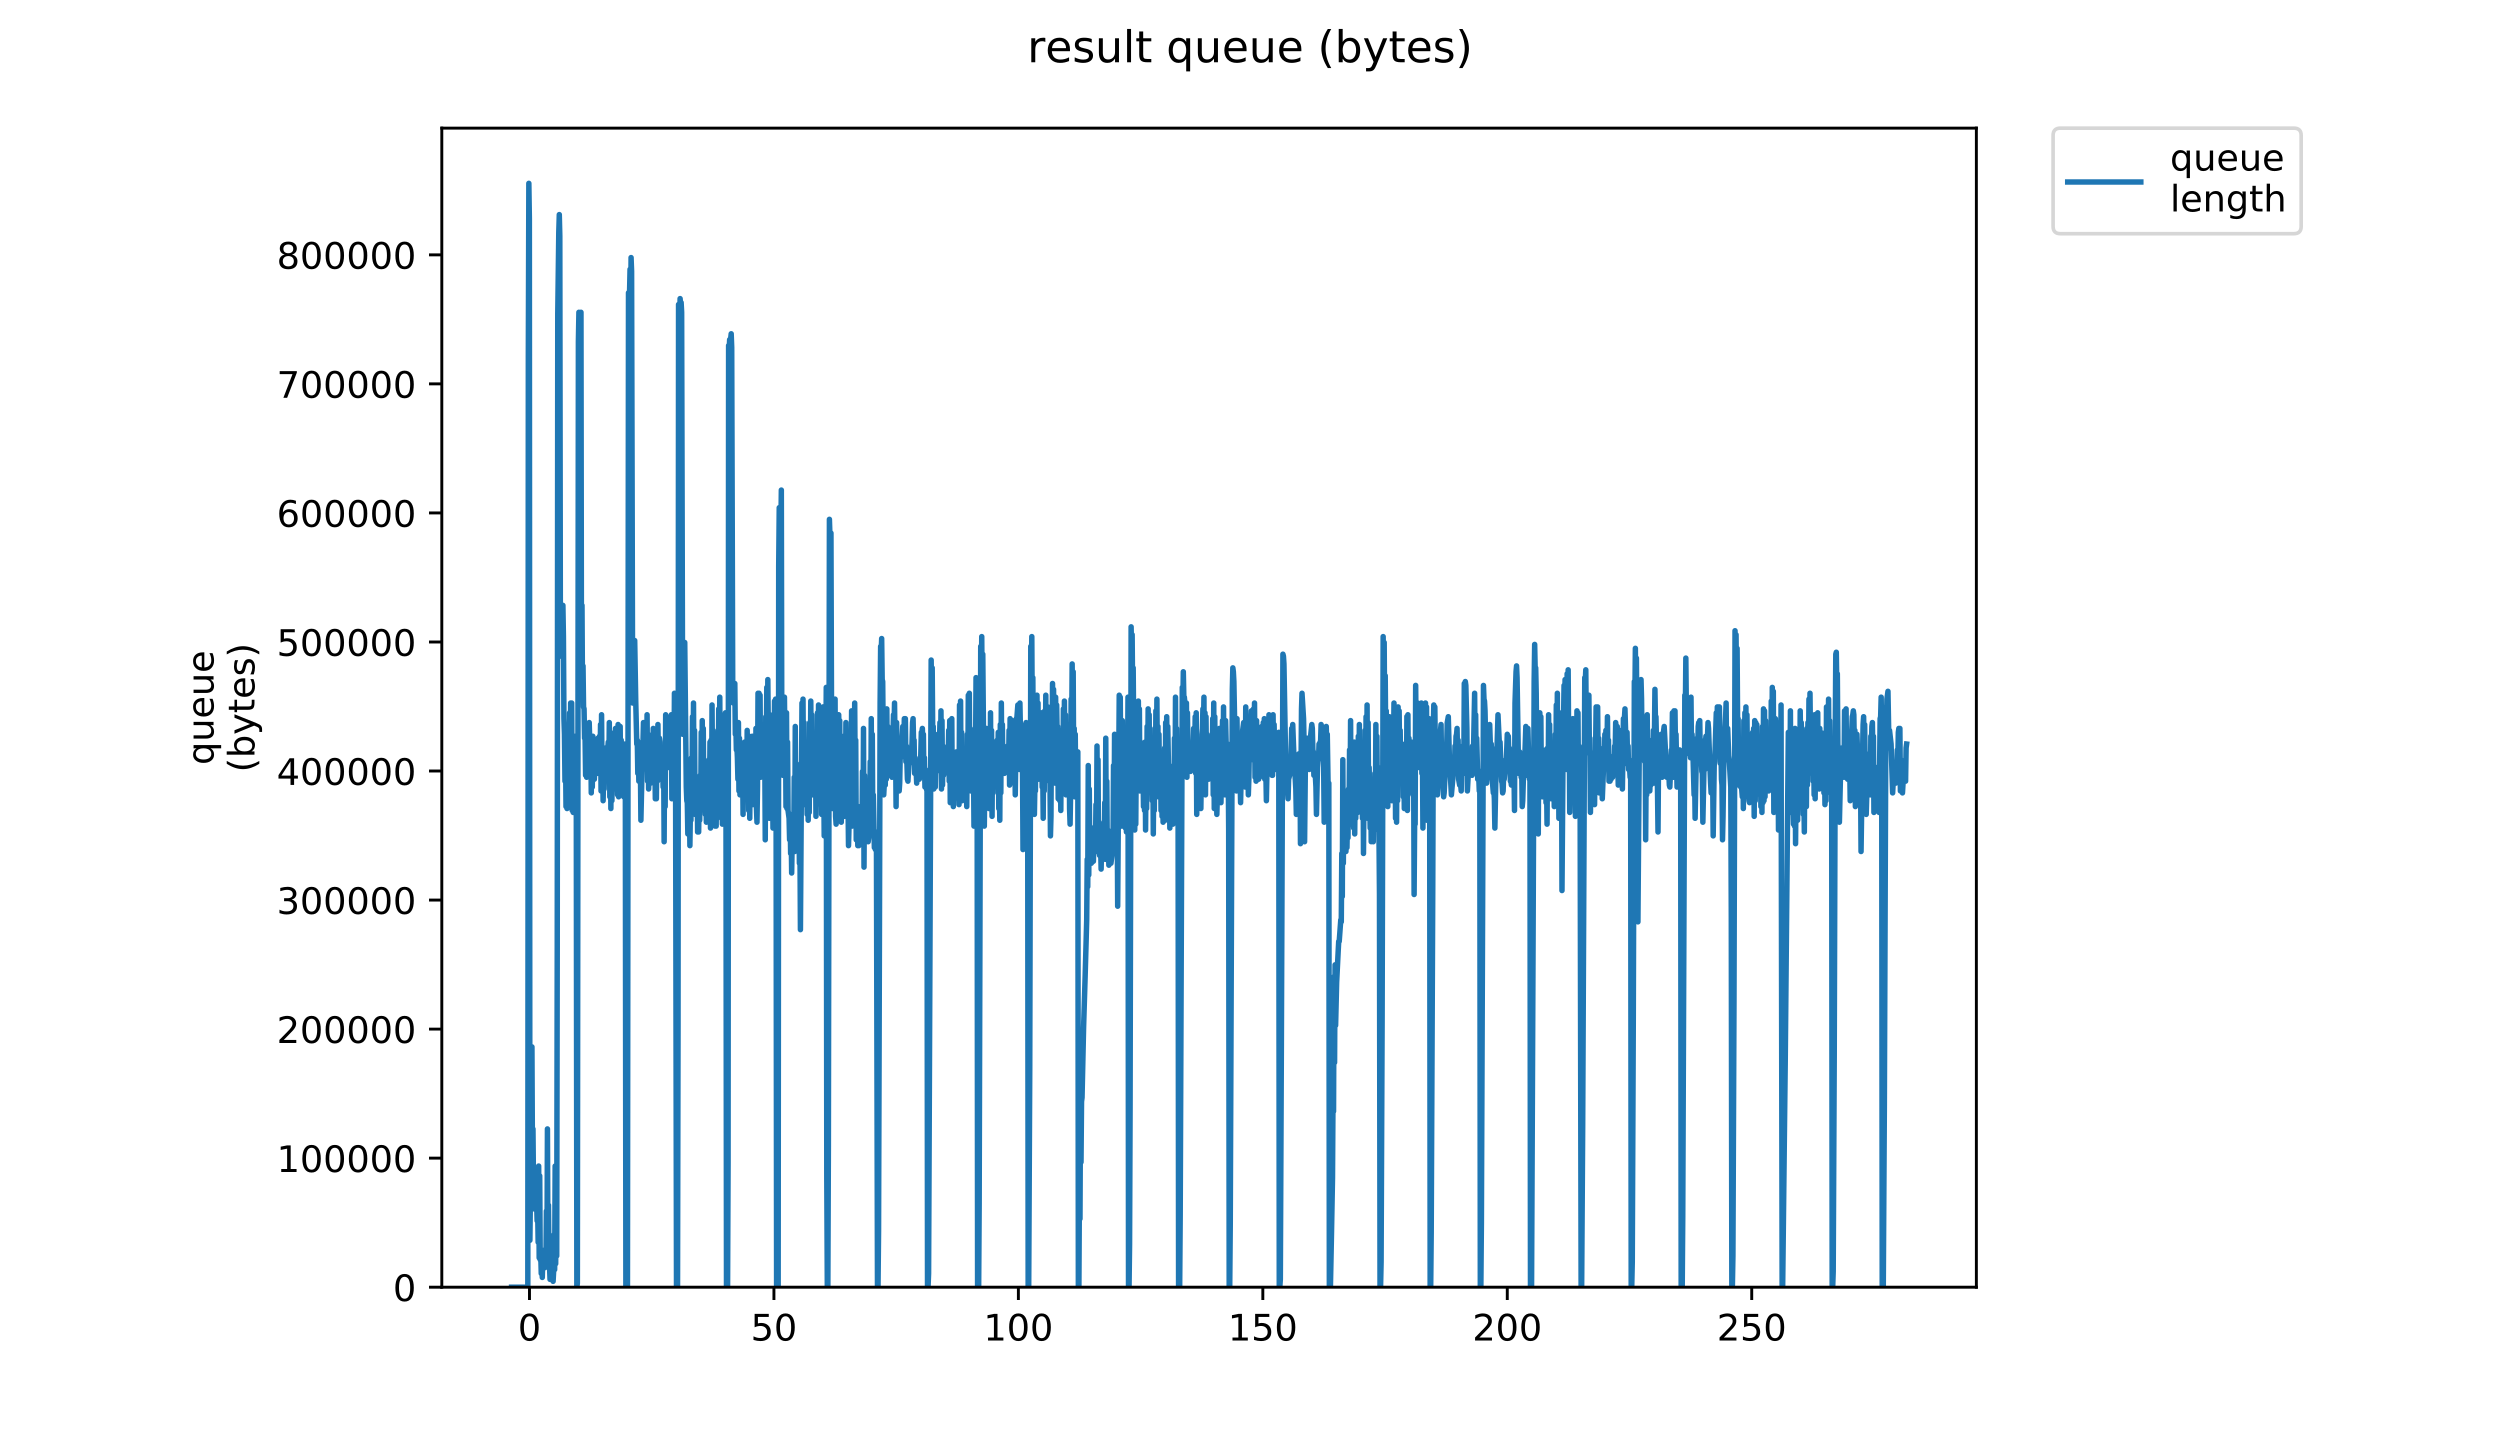 <?xml version="1.0" encoding="utf-8" standalone="no"?>
<!DOCTYPE svg PUBLIC "-//W3C//DTD SVG 1.1//EN"
  "http://www.w3.org/Graphics/SVG/1.1/DTD/svg11.dtd">
<!-- Created with matplotlib (https://matplotlib.org/) -->
<svg height="396pt" version="1.1" viewBox="0 0 684 396" width="684pt" xmlns="http://www.w3.org/2000/svg" xmlns:xlink="http://www.w3.org/1999/xlink">
 <defs>
  <style type="text/css">
*{stroke-linecap:butt;stroke-linejoin:round;}
  </style>
 </defs>
 <g id="figure_1">
  <g id="patch_1">
   <path d="M 0 396 
L 684 396 
L 684 0 
L 0 0 
z
" style="fill:#ffffff;"/>
  </g>
  <g id="axes_1">
   <g id="patch_2">
    <path d="M 120.879 352.174 
L 540.734 352.174 
L 540.734 35.062 
L 120.879 35.062 
z
" style="fill:#ffffff;"/>
   </g>
   <g id="matplotlib.axis_1">
    <g id="xtick_1">
     <g id="line2d_1">
      <defs>
       <path d="M 0 0 
L 0 3.5 
" id="m1eb3e2737a" style="stroke:#000000;stroke-width:0.8;"/>
      </defs>
      <g>
       <use style="stroke:#000000;stroke-width:0.8;" x="144.865" xlink:href="#m1eb3e2737a" y="352.174"/>
      </g>
     </g>
     <g id="text_1">
      <!-- 0 -->
      <defs>
       <path d="M 31.781 66.406 
Q 24.172 66.406 20.328 58.906 
Q 16.5 51.422 16.5 36.375 
Q 16.5 21.391 20.328 13.891 
Q 24.172 6.391 31.781 6.391 
Q 39.453 6.391 43.281 13.891 
Q 47.125 21.391 47.125 36.375 
Q 47.125 51.422 43.281 58.906 
Q 39.453 66.406 31.781 66.406 
z
M 31.781 74.219 
Q 44.047 74.219 50.516 64.516 
Q 56.984 54.828 56.984 36.375 
Q 56.984 17.969 50.516 8.266 
Q 44.047 -1.422 31.781 -1.422 
Q 19.531 -1.422 13.062 8.266 
Q 6.594 17.969 6.594 36.375 
Q 6.594 54.828 13.062 64.516 
Q 19.531 74.219 31.781 74.219 
z
" id="DejaVuSans-48"/>
      </defs>
      <g transform="translate(141.684 366.773)scale(0.1 -0.1)">
       <use xlink:href="#DejaVuSans-48"/>
      </g>
     </g>
    </g>
    <g id="xtick_2">
     <g id="line2d_2">
      <g>
       <use style="stroke:#000000;stroke-width:0.8;" x="211.747" xlink:href="#m1eb3e2737a" y="352.174"/>
      </g>
     </g>
     <g id="text_2">
      <!-- 50 -->
      <defs>
       <path d="M 10.797 72.906 
L 49.516 72.906 
L 49.516 64.594 
L 19.828 64.594 
L 19.828 46.734 
Q 21.969 47.469 24.109 47.828 
Q 26.266 48.188 28.422 48.188 
Q 40.625 48.188 47.75 41.5 
Q 54.891 34.812 54.891 23.391 
Q 54.891 11.625 47.562 5.094 
Q 40.234 -1.422 26.906 -1.422 
Q 22.312 -1.422 17.547 -0.641 
Q 12.797 0.141 7.719 1.703 
L 7.719 11.625 
Q 12.109 9.234 16.797 8.062 
Q 21.484 6.891 26.703 6.891 
Q 35.156 6.891 40.078 11.328 
Q 45.016 15.766 45.016 23.391 
Q 45.016 31 40.078 35.438 
Q 35.156 39.891 26.703 39.891 
Q 22.75 39.891 18.812 39.016 
Q 14.891 38.141 10.797 36.281 
z
" id="DejaVuSans-53"/>
      </defs>
      <g transform="translate(205.385 366.773)scale(0.1 -0.1)">
       <use xlink:href="#DejaVuSans-53"/>
       <use x="63.623" xlink:href="#DejaVuSans-48"/>
      </g>
     </g>
    </g>
    <g id="xtick_3">
     <g id="line2d_3">
      <g>
       <use style="stroke:#000000;stroke-width:0.8;" x="278.629" xlink:href="#m1eb3e2737a" y="352.174"/>
      </g>
     </g>
     <g id="text_3">
      <!-- 100 -->
      <defs>
       <path d="M 12.406 8.297 
L 28.516 8.297 
L 28.516 63.922 
L 10.984 60.406 
L 10.984 69.391 
L 28.422 72.906 
L 38.281 72.906 
L 38.281 8.297 
L 54.391 8.297 
L 54.391 0 
L 12.406 0 
z
" id="DejaVuSans-49"/>
      </defs>
      <g transform="translate(269.085 366.773)scale(0.1 -0.1)">
       <use xlink:href="#DejaVuSans-49"/>
       <use x="63.623" xlink:href="#DejaVuSans-48"/>
       <use x="127.246" xlink:href="#DejaVuSans-48"/>
      </g>
     </g>
    </g>
    <g id="xtick_4">
     <g id="line2d_4">
      <g>
       <use style="stroke:#000000;stroke-width:0.8;" x="345.51" xlink:href="#m1eb3e2737a" y="352.174"/>
      </g>
     </g>
     <g id="text_4">
      <!-- 150 -->
      <g transform="translate(335.966 366.773)scale(0.1 -0.1)">
       <use xlink:href="#DejaVuSans-49"/>
       <use x="63.623" xlink:href="#DejaVuSans-53"/>
       <use x="127.246" xlink:href="#DejaVuSans-48"/>
      </g>
     </g>
    </g>
    <g id="xtick_5">
     <g id="line2d_5">
      <g>
       <use style="stroke:#000000;stroke-width:0.8;" x="412.392" xlink:href="#m1eb3e2737a" y="352.174"/>
      </g>
     </g>
     <g id="text_5">
      <!-- 200 -->
      <defs>
       <path d="M 19.188 8.297 
L 53.609 8.297 
L 53.609 0 
L 7.328 0 
L 7.328 8.297 
Q 12.938 14.109 22.625 23.891 
Q 32.328 33.688 34.812 36.531 
Q 39.547 41.844 41.422 45.531 
Q 43.312 49.219 43.312 52.781 
Q 43.312 58.594 39.234 62.25 
Q 35.156 65.922 28.609 65.922 
Q 23.969 65.922 18.812 64.312 
Q 13.672 62.703 7.812 59.422 
L 7.812 69.391 
Q 13.766 71.781 18.938 73 
Q 24.125 74.219 28.422 74.219 
Q 39.75 74.219 46.484 68.547 
Q 53.219 62.891 53.219 53.422 
Q 53.219 48.922 51.531 44.891 
Q 49.859 40.875 45.406 35.406 
Q 44.188 33.984 37.641 27.219 
Q 31.109 20.453 19.188 8.297 
z
" id="DejaVuSans-50"/>
      </defs>
      <g transform="translate(402.848 366.773)scale(0.1 -0.1)">
       <use xlink:href="#DejaVuSans-50"/>
       <use x="63.623" xlink:href="#DejaVuSans-48"/>
       <use x="127.246" xlink:href="#DejaVuSans-48"/>
      </g>
     </g>
    </g>
    <g id="xtick_6">
     <g id="line2d_6">
      <g>
       <use style="stroke:#000000;stroke-width:0.8;" x="479.273" xlink:href="#m1eb3e2737a" y="352.174"/>
      </g>
     </g>
     <g id="text_6">
      <!-- 250 -->
      <g transform="translate(469.73 366.773)scale(0.1 -0.1)">
       <use xlink:href="#DejaVuSans-50"/>
       <use x="63.623" xlink:href="#DejaVuSans-53"/>
       <use x="127.246" xlink:href="#DejaVuSans-48"/>
      </g>
     </g>
    </g>
   </g>
   <g id="matplotlib.axis_2">
    <g id="ytick_1">
     <g id="line2d_7">
      <defs>
       <path d="M 0 0 
L -3.5 0 
" id="m28d2037d63" style="stroke:#000000;stroke-width:0.8;"/>
      </defs>
      <g>
       <use style="stroke:#000000;stroke-width:0.8;" x="120.879" xlink:href="#m28d2037d63" y="352.174"/>
      </g>
     </g>
     <g id="text_7">
      <!-- 0 -->
      <g transform="translate(107.516 355.973)scale(0.1 -0.1)">
       <use xlink:href="#DejaVuSans-48"/>
      </g>
     </g>
    </g>
    <g id="ytick_2">
     <g id="line2d_8">
      <g>
       <use style="stroke:#000000;stroke-width:0.8;" x="120.879" xlink:href="#m28d2037d63" y="316.868"/>
      </g>
     </g>
     <g id="text_8">
      <!-- 100000 -->
      <g transform="translate(75.704 320.667)scale(0.1 -0.1)">
       <use xlink:href="#DejaVuSans-49"/>
       <use x="63.623" xlink:href="#DejaVuSans-48"/>
       <use x="127.246" xlink:href="#DejaVuSans-48"/>
       <use x="190.869" xlink:href="#DejaVuSans-48"/>
       <use x="254.492" xlink:href="#DejaVuSans-48"/>
       <use x="318.115" xlink:href="#DejaVuSans-48"/>
      </g>
     </g>
    </g>
    <g id="ytick_3">
     <g id="line2d_9">
      <g>
       <use style="stroke:#000000;stroke-width:0.8;" x="120.879" xlink:href="#m28d2037d63" y="281.562"/>
      </g>
     </g>
     <g id="text_9">
      <!-- 200000 -->
      <g transform="translate(75.704 285.361)scale(0.1 -0.1)">
       <use xlink:href="#DejaVuSans-50"/>
       <use x="63.623" xlink:href="#DejaVuSans-48"/>
       <use x="127.246" xlink:href="#DejaVuSans-48"/>
       <use x="190.869" xlink:href="#DejaVuSans-48"/>
       <use x="254.492" xlink:href="#DejaVuSans-48"/>
       <use x="318.115" xlink:href="#DejaVuSans-48"/>
      </g>
     </g>
    </g>
    <g id="ytick_4">
     <g id="line2d_10">
      <g>
       <use style="stroke:#000000;stroke-width:0.8;" x="120.879" xlink:href="#m28d2037d63" y="246.256"/>
      </g>
     </g>
     <g id="text_10">
      <!-- 300000 -->
      <defs>
       <path d="M 40.578 39.312 
Q 47.656 37.797 51.625 33 
Q 55.609 28.219 55.609 21.188 
Q 55.609 10.406 48.188 4.484 
Q 40.766 -1.422 27.094 -1.422 
Q 22.516 -1.422 17.656 -0.516 
Q 12.797 0.391 7.625 2.203 
L 7.625 11.719 
Q 11.719 9.328 16.594 8.109 
Q 21.484 6.891 26.812 6.891 
Q 36.078 6.891 40.938 10.547 
Q 45.797 14.203 45.797 21.188 
Q 45.797 27.641 41.281 31.266 
Q 36.766 34.906 28.719 34.906 
L 20.219 34.906 
L 20.219 43.016 
L 29.109 43.016 
Q 36.375 43.016 40.234 45.922 
Q 44.094 48.828 44.094 54.297 
Q 44.094 59.906 40.109 62.906 
Q 36.141 65.922 28.719 65.922 
Q 24.656 65.922 20.016 65.031 
Q 15.375 64.156 9.812 62.312 
L 9.812 71.094 
Q 15.438 72.656 20.344 73.438 
Q 25.25 74.219 29.594 74.219 
Q 40.828 74.219 47.359 69.109 
Q 53.906 64.016 53.906 55.328 
Q 53.906 49.266 50.438 45.094 
Q 46.969 40.922 40.578 39.312 
z
" id="DejaVuSans-51"/>
      </defs>
      <g transform="translate(75.704 250.055)scale(0.1 -0.1)">
       <use xlink:href="#DejaVuSans-51"/>
       <use x="63.623" xlink:href="#DejaVuSans-48"/>
       <use x="127.246" xlink:href="#DejaVuSans-48"/>
       <use x="190.869" xlink:href="#DejaVuSans-48"/>
       <use x="254.492" xlink:href="#DejaVuSans-48"/>
       <use x="318.115" xlink:href="#DejaVuSans-48"/>
      </g>
     </g>
    </g>
    <g id="ytick_5">
     <g id="line2d_11">
      <g>
       <use style="stroke:#000000;stroke-width:0.8;" x="120.879" xlink:href="#m28d2037d63" y="210.95"/>
      </g>
     </g>
     <g id="text_11">
      <!-- 400000 -->
      <defs>
       <path d="M 37.797 64.312 
L 12.891 25.391 
L 37.797 25.391 
z
M 35.203 72.906 
L 47.609 72.906 
L 47.609 25.391 
L 58.016 25.391 
L 58.016 17.188 
L 47.609 17.188 
L 47.609 0 
L 37.797 0 
L 37.797 17.188 
L 4.891 17.188 
L 4.891 26.703 
z
" id="DejaVuSans-52"/>
      </defs>
      <g transform="translate(75.704 214.749)scale(0.1 -0.1)">
       <use xlink:href="#DejaVuSans-52"/>
       <use x="63.623" xlink:href="#DejaVuSans-48"/>
       <use x="127.246" xlink:href="#DejaVuSans-48"/>
       <use x="190.869" xlink:href="#DejaVuSans-48"/>
       <use x="254.492" xlink:href="#DejaVuSans-48"/>
       <use x="318.115" xlink:href="#DejaVuSans-48"/>
      </g>
     </g>
    </g>
    <g id="ytick_6">
     <g id="line2d_12">
      <g>
       <use style="stroke:#000000;stroke-width:0.8;" x="120.879" xlink:href="#m28d2037d63" y="175.644"/>
      </g>
     </g>
     <g id="text_12">
      <!-- 500000 -->
      <g transform="translate(75.704 179.443)scale(0.1 -0.1)">
       <use xlink:href="#DejaVuSans-53"/>
       <use x="63.623" xlink:href="#DejaVuSans-48"/>
       <use x="127.246" xlink:href="#DejaVuSans-48"/>
       <use x="190.869" xlink:href="#DejaVuSans-48"/>
       <use x="254.492" xlink:href="#DejaVuSans-48"/>
       <use x="318.115" xlink:href="#DejaVuSans-48"/>
      </g>
     </g>
    </g>
    <g id="ytick_7">
     <g id="line2d_13">
      <g>
       <use style="stroke:#000000;stroke-width:0.8;" x="120.879" xlink:href="#m28d2037d63" y="140.338"/>
      </g>
     </g>
     <g id="text_13">
      <!-- 600000 -->
      <defs>
       <path d="M 33.016 40.375 
Q 26.375 40.375 22.484 35.828 
Q 18.609 31.297 18.609 23.391 
Q 18.609 15.531 22.484 10.953 
Q 26.375 6.391 33.016 6.391 
Q 39.656 6.391 43.531 10.953 
Q 47.406 15.531 47.406 23.391 
Q 47.406 31.297 43.531 35.828 
Q 39.656 40.375 33.016 40.375 
z
M 52.594 71.297 
L 52.594 62.312 
Q 48.875 64.062 45.094 64.984 
Q 41.312 65.922 37.594 65.922 
Q 27.828 65.922 22.672 59.328 
Q 17.531 52.734 16.797 39.406 
Q 19.672 43.656 24.016 45.922 
Q 28.375 48.188 33.594 48.188 
Q 44.578 48.188 50.953 41.516 
Q 57.328 34.859 57.328 23.391 
Q 57.328 12.156 50.688 5.359 
Q 44.047 -1.422 33.016 -1.422 
Q 20.359 -1.422 13.672 8.266 
Q 6.984 17.969 6.984 36.375 
Q 6.984 53.656 15.188 63.938 
Q 23.391 74.219 37.203 74.219 
Q 40.922 74.219 44.703 73.484 
Q 48.484 72.75 52.594 71.297 
z
" id="DejaVuSans-54"/>
      </defs>
      <g transform="translate(75.704 144.137)scale(0.1 -0.1)">
       <use xlink:href="#DejaVuSans-54"/>
       <use x="63.623" xlink:href="#DejaVuSans-48"/>
       <use x="127.246" xlink:href="#DejaVuSans-48"/>
       <use x="190.869" xlink:href="#DejaVuSans-48"/>
       <use x="254.492" xlink:href="#DejaVuSans-48"/>
       <use x="318.115" xlink:href="#DejaVuSans-48"/>
      </g>
     </g>
    </g>
    <g id="ytick_8">
     <g id="line2d_14">
      <g>
       <use style="stroke:#000000;stroke-width:0.8;" x="120.879" xlink:href="#m28d2037d63" y="105.032"/>
      </g>
     </g>
     <g id="text_14">
      <!-- 700000 -->
      <defs>
       <path d="M 8.203 72.906 
L 55.078 72.906 
L 55.078 68.703 
L 28.609 0 
L 18.312 0 
L 43.219 64.594 
L 8.203 64.594 
z
" id="DejaVuSans-55"/>
      </defs>
      <g transform="translate(75.704 108.831)scale(0.1 -0.1)">
       <use xlink:href="#DejaVuSans-55"/>
       <use x="63.623" xlink:href="#DejaVuSans-48"/>
       <use x="127.246" xlink:href="#DejaVuSans-48"/>
       <use x="190.869" xlink:href="#DejaVuSans-48"/>
       <use x="254.492" xlink:href="#DejaVuSans-48"/>
       <use x="318.115" xlink:href="#DejaVuSans-48"/>
      </g>
     </g>
    </g>
    <g id="ytick_9">
     <g id="line2d_15">
      <g>
       <use style="stroke:#000000;stroke-width:0.8;" x="120.879" xlink:href="#m28d2037d63" y="69.726"/>
      </g>
     </g>
     <g id="text_15">
      <!-- 800000 -->
      <defs>
       <path d="M 31.781 34.625 
Q 24.75 34.625 20.719 30.859 
Q 16.703 27.094 16.703 20.516 
Q 16.703 13.922 20.719 10.156 
Q 24.75 6.391 31.781 6.391 
Q 38.812 6.391 42.859 10.172 
Q 46.922 13.969 46.922 20.516 
Q 46.922 27.094 42.891 30.859 
Q 38.875 34.625 31.781 34.625 
z
M 21.922 38.812 
Q 15.578 40.375 12.031 44.719 
Q 8.5 49.078 8.5 55.328 
Q 8.5 64.062 14.719 69.141 
Q 20.953 74.219 31.781 74.219 
Q 42.672 74.219 48.875 69.141 
Q 55.078 64.062 55.078 55.328 
Q 55.078 49.078 51.531 44.719 
Q 48 40.375 41.703 38.812 
Q 48.828 37.156 52.797 32.312 
Q 56.781 27.484 56.781 20.516 
Q 56.781 9.906 50.312 4.234 
Q 43.844 -1.422 31.781 -1.422 
Q 19.734 -1.422 13.25 4.234 
Q 6.781 9.906 6.781 20.516 
Q 6.781 27.484 10.781 32.312 
Q 14.797 37.156 21.922 38.812 
z
M 18.312 54.391 
Q 18.312 48.734 21.844 45.562 
Q 25.391 42.391 31.781 42.391 
Q 38.141 42.391 41.719 45.562 
Q 45.312 48.734 45.312 54.391 
Q 45.312 60.062 41.719 63.234 
Q 38.141 66.406 31.781 66.406 
Q 25.391 66.406 21.844 63.234 
Q 18.312 60.062 18.312 54.391 
z
" id="DejaVuSans-56"/>
      </defs>
      <g transform="translate(75.704 73.525)scale(0.1 -0.1)">
       <use xlink:href="#DejaVuSans-56"/>
       <use x="63.623" xlink:href="#DejaVuSans-48"/>
       <use x="127.246" xlink:href="#DejaVuSans-48"/>
       <use x="190.869" xlink:href="#DejaVuSans-48"/>
       <use x="254.492" xlink:href="#DejaVuSans-48"/>
       <use x="318.115" xlink:href="#DejaVuSans-48"/>
      </g>
     </g>
    </g>
    <g id="text_16">
     <!-- queue -->
     <defs>
      <path d="M 14.797 27.297 
Q 14.797 17.391 18.875 11.75 
Q 22.953 6.109 30.078 6.109 
Q 37.203 6.109 41.297 11.75 
Q 45.406 17.391 45.406 27.297 
Q 45.406 37.203 41.297 42.844 
Q 37.203 48.484 30.078 48.484 
Q 22.953 48.484 18.875 42.844 
Q 14.797 37.203 14.797 27.297 
z
M 45.406 8.203 
Q 42.578 3.328 38.25 0.953 
Q 33.938 -1.422 27.875 -1.422 
Q 17.969 -1.422 11.734 6.484 
Q 5.516 14.406 5.516 27.297 
Q 5.516 40.188 11.734 48.094 
Q 17.969 56 27.875 56 
Q 33.938 56 38.25 53.625 
Q 42.578 51.266 45.406 46.391 
L 45.406 54.688 
L 54.391 54.688 
L 54.391 -20.797 
L 45.406 -20.797 
z
" id="DejaVuSans-113"/>
      <path d="M 8.5 21.578 
L 8.5 54.688 
L 17.484 54.688 
L 17.484 21.922 
Q 17.484 14.156 20.5 10.266 
Q 23.531 6.391 29.594 6.391 
Q 36.859 6.391 41.078 11.031 
Q 45.312 15.672 45.312 23.688 
L 45.312 54.688 
L 54.297 54.688 
L 54.297 0 
L 45.312 0 
L 45.312 8.406 
Q 42.047 3.422 37.719 1 
Q 33.406 -1.422 27.688 -1.422 
Q 18.266 -1.422 13.375 4.438 
Q 8.5 10.297 8.5 21.578 
z
M 31.109 56 
z
" id="DejaVuSans-117"/>
      <path d="M 56.203 29.594 
L 56.203 25.203 
L 14.891 25.203 
Q 15.484 15.922 20.484 11.062 
Q 25.484 6.203 34.422 6.203 
Q 39.594 6.203 44.453 7.469 
Q 49.312 8.734 54.109 11.281 
L 54.109 2.781 
Q 49.266 0.734 44.188 -0.344 
Q 39.109 -1.422 33.891 -1.422 
Q 20.797 -1.422 13.156 6.188 
Q 5.516 13.812 5.516 26.812 
Q 5.516 40.234 12.766 48.109 
Q 20.016 56 32.328 56 
Q 43.359 56 49.781 48.891 
Q 56.203 41.797 56.203 29.594 
z
M 47.219 32.234 
Q 47.125 39.594 43.094 43.984 
Q 39.062 48.391 32.422 48.391 
Q 24.906 48.391 20.391 44.141 
Q 15.875 39.891 15.188 32.172 
z
" id="DejaVuSans-101"/>
     </defs>
     <g transform="translate(58.426 209.283)rotate(-90)scale(0.1 -0.1)">
      <use xlink:href="#DejaVuSans-113"/>
      <use x="63.477" xlink:href="#DejaVuSans-117"/>
      <use x="126.855" xlink:href="#DejaVuSans-101"/>
      <use x="188.379" xlink:href="#DejaVuSans-117"/>
      <use x="251.758" xlink:href="#DejaVuSans-101"/>
     </g>
     <!-- (bytes) -->
     <defs>
      <path d="M 31 75.875 
Q 24.469 64.656 21.281 53.656 
Q 18.109 42.672 18.109 31.391 
Q 18.109 20.125 21.312 9.062 
Q 24.516 -2 31 -13.188 
L 23.188 -13.188 
Q 15.875 -1.703 12.234 9.375 
Q 8.594 20.453 8.594 31.391 
Q 8.594 42.281 12.203 53.312 
Q 15.828 64.359 23.188 75.875 
z
" id="DejaVuSans-40"/>
      <path d="M 48.688 27.297 
Q 48.688 37.203 44.609 42.844 
Q 40.531 48.484 33.406 48.484 
Q 26.266 48.484 22.188 42.844 
Q 18.109 37.203 18.109 27.297 
Q 18.109 17.391 22.188 11.75 
Q 26.266 6.109 33.406 6.109 
Q 40.531 6.109 44.609 11.75 
Q 48.688 17.391 48.688 27.297 
z
M 18.109 46.391 
Q 20.953 51.266 25.266 53.625 
Q 29.594 56 35.594 56 
Q 45.562 56 51.781 48.094 
Q 58.016 40.188 58.016 27.297 
Q 58.016 14.406 51.781 6.484 
Q 45.562 -1.422 35.594 -1.422 
Q 29.594 -1.422 25.266 0.953 
Q 20.953 3.328 18.109 8.203 
L 18.109 0 
L 9.078 0 
L 9.078 75.984 
L 18.109 75.984 
z
" id="DejaVuSans-98"/>
      <path d="M 32.172 -5.078 
Q 28.375 -14.844 24.75 -17.812 
Q 21.141 -20.797 15.094 -20.797 
L 7.906 -20.797 
L 7.906 -13.281 
L 13.188 -13.281 
Q 16.891 -13.281 18.938 -11.516 
Q 21 -9.766 23.484 -3.219 
L 25.094 0.875 
L 2.984 54.688 
L 12.5 54.688 
L 29.594 11.922 
L 46.688 54.688 
L 56.203 54.688 
z
" id="DejaVuSans-121"/>
      <path d="M 18.312 70.219 
L 18.312 54.688 
L 36.812 54.688 
L 36.812 47.703 
L 18.312 47.703 
L 18.312 18.016 
Q 18.312 11.328 20.141 9.422 
Q 21.969 7.516 27.594 7.516 
L 36.812 7.516 
L 36.812 0 
L 27.594 0 
Q 17.188 0 13.234 3.875 
Q 9.281 7.766 9.281 18.016 
L 9.281 47.703 
L 2.688 47.703 
L 2.688 54.688 
L 9.281 54.688 
L 9.281 70.219 
z
" id="DejaVuSans-116"/>
      <path d="M 44.281 53.078 
L 44.281 44.578 
Q 40.484 46.531 36.375 47.5 
Q 32.281 48.484 27.875 48.484 
Q 21.188 48.484 17.844 46.438 
Q 14.5 44.391 14.5 40.281 
Q 14.5 37.156 16.891 35.375 
Q 19.281 33.594 26.516 31.984 
L 29.594 31.297 
Q 39.156 29.25 43.188 25.516 
Q 47.219 21.781 47.219 15.094 
Q 47.219 7.469 41.188 3.016 
Q 35.156 -1.422 24.609 -1.422 
Q 20.219 -1.422 15.453 -0.562 
Q 10.688 0.297 5.422 2 
L 5.422 11.281 
Q 10.406 8.688 15.234 7.391 
Q 20.062 6.109 24.812 6.109 
Q 31.156 6.109 34.562 8.281 
Q 37.984 10.453 37.984 14.406 
Q 37.984 18.062 35.516 20.016 
Q 33.062 21.969 24.703 23.781 
L 21.578 24.516 
Q 13.234 26.266 9.516 29.906 
Q 5.812 33.547 5.812 39.891 
Q 5.812 47.609 11.281 51.797 
Q 16.75 56 26.812 56 
Q 31.781 56 36.172 55.266 
Q 40.578 54.547 44.281 53.078 
z
" id="DejaVuSans-115"/>
      <path d="M 8.016 75.875 
L 15.828 75.875 
Q 23.141 64.359 26.781 53.312 
Q 30.422 42.281 30.422 31.391 
Q 30.422 20.453 26.781 9.375 
Q 23.141 -1.703 15.828 -13.188 
L 8.016 -13.188 
Q 14.5 -2 17.703 9.062 
Q 20.906 20.125 20.906 31.391 
Q 20.906 42.672 17.703 53.656 
Q 14.5 64.656 8.016 75.875 
z
" id="DejaVuSans-41"/>
     </defs>
     <g transform="translate(69.624 211.295)rotate(-90)scale(0.1 -0.1)">
      <use xlink:href="#DejaVuSans-40"/>
      <use x="39.014" xlink:href="#DejaVuSans-98"/>
      <use x="102.49" xlink:href="#DejaVuSans-121"/>
      <use x="161.67" xlink:href="#DejaVuSans-116"/>
      <use x="200.879" xlink:href="#DejaVuSans-101"/>
      <use x="262.402" xlink:href="#DejaVuSans-115"/>
      <use x="314.502" xlink:href="#DejaVuSans-41"/>
     </g>
    </g>
   </g>
   <g id="line2d_16">
    <path clip-path="url(#p20519e60c9)" d="M 139.963 352.174 
L 144.41 352.174 
L 144.551 97.202 
L 144.692 50.163 
L 144.835 59.785 
L 144.976 339.345 
L 145.117 327.59 
L 145.258 297.652 
L 145.399 317.43 
L 145.539 286.427 
L 145.68 317.43 
L 145.821 308.877 
L 145.963 324.378 
L 146.104 325.448 
L 146.246 330.793 
L 146.387 327.59 
L 146.53 327.051 
L 146.672 329.189 
L 146.815 328.655 
L 146.956 334 
L 147.097 330.793 
L 147.238 339.882 
L 147.379 319.033 
L 147.521 344.156 
L 147.663 321.706 
L 147.804 344.691 
L 147.945 343.087 
L 148.086 348.432 
L 148.227 345.225 
L 148.368 349.502 
L 148.509 344.691 
L 148.651 344.691 
L 148.934 342.018 
L 149.075 346.829 
L 149.216 342.018 
L 149.357 346.294 
L 149.498 331.327 
L 149.639 345.225 
L 149.779 308.877 
L 149.92 343.622 
L 150.061 329.724 
L 150.202 345.225 
L 150.343 346.294 
L 150.486 350.036 
L 150.766 346.294 
L 150.907 344.156 
L 151.048 344.691 
L 151.329 350.571 
L 151.47 347.898 
L 151.611 337.742 
L 151.751 347.363 
L 151.892 319.033 
L 152.032 345.76 
L 152.172 324.378 
L 152.318 343.622 
L 152.46 259.165 
L 152.601 85.977 
L 152.883 63.526 
L 153.024 58.716 
L 153.164 64.595 
L 153.305 164.019 
L 153.446 179.52 
L 153.586 168.295 
L 153.728 167.226 
L 153.869 169.364 
L 154.01 165.623 
L 154.151 174.175 
L 154.292 196.625 
L 154.434 200.901 
L 154.575 213.73 
L 154.716 204.643 
L 154.857 220.679 
L 154.998 200.901 
L 155.139 221.214 
L 155.28 202.505 
L 155.422 219.075 
L 155.562 198.763 
L 155.704 216.937 
L 155.845 195.021 
L 155.986 214.799 
L 156.127 192.349 
L 156.268 215.868 
L 156.409 192.349 
L 156.55 221.748 
L 156.693 213.196 
L 156.833 222.283 
L 156.975 221.748 
L 157.116 214.799 
L 157.256 217.472 
L 157.397 201.436 
L 157.68 223.886 
L 157.823 352.174 
L 157.965 351.105 
L 158.247 93.46 
L 158.389 85.442 
L 158.53 91.857 
L 158.671 87.046 
L 158.812 90.785 
L 158.954 85.442 
L 159.094 188.607 
L 159.235 165.623 
L 159.376 190.745 
L 159.516 182.193 
L 159.657 193.418 
L 159.798 193.952 
L 159.939 201.97 
L 160.079 201.97 
L 160.22 212.127 
L 160.361 205.712 
L 160.503 212.661 
L 160.645 203.039 
L 160.787 211.057 
L 160.927 198.763 
L 161.068 205.712 
L 161.208 197.694 
L 161.489 207.316 
L 161.63 201.97 
L 161.77 216.937 
L 161.911 206.781 
L 162.052 215.334 
L 162.192 201.436 
L 162.334 212.127 
L 162.474 206.247 
L 162.615 213.196 
L 162.756 207.85 
L 162.897 211.057 
L 163.037 209.988 
L 163.178 211.592 
L 163.319 204.109 
L 163.46 211.592 
L 163.601 201.97 
L 163.741 210.523 
L 164.023 201.436 
L 164.164 210.523 
L 164.305 198.229 
L 164.446 216.403 
L 164.586 195.556 
L 164.728 214.265 
L 164.869 205.178 
L 165.011 219.075 
L 165.151 212.127 
L 165.292 215.868 
L 165.433 207.85 
L 165.574 212.127 
L 165.715 204.643 
L 165.856 210.523 
L 165.998 204.643 
L 166.138 206.781 
L 166.422 203.039 
L 166.563 213.196 
L 166.705 197.694 
L 166.847 218.006 
L 166.988 200.367 
L 167.13 221.214 
L 167.271 206.781 
L 167.413 219.075 
L 167.554 207.85 
L 167.695 212.661 
L 167.837 206.781 
L 167.978 215.868 
L 168.119 214.265 
L 168.261 214.799 
L 168.403 199.298 
L 168.545 212.127 
L 168.828 200.367 
L 168.97 217.472 
L 169.112 198.229 
L 169.254 218.006 
L 169.395 203.574 
L 169.537 215.868 
L 169.678 198.763 
L 169.82 216.403 
L 169.961 202.505 
L 170.102 212.661 
L 170.243 205.178 
L 170.385 217.472 
L 170.526 207.316 
L 170.668 218.006 
L 170.809 205.712 
L 170.95 203.574 
L 171.092 213.196 
L 171.236 352.174 
L 171.671 352.174 
L 171.955 80.097 
L 172.096 87.046 
L 172.38 73.683 
L 172.522 89.184 
L 172.663 70.475 
L 172.805 74.217 
L 173.088 192.349 
L 173.371 177.382 
L 173.513 181.658 
L 173.654 175.244 
L 173.937 191.814 
L 174.219 203.574 
L 174.36 202.505 
L 174.501 211.592 
L 174.642 203.039 
L 174.783 213.73 
L 174.924 204.643 
L 175.065 213.73 
L 175.206 208.919 
L 175.348 224.421 
L 175.77 205.712 
L 175.911 203.574 
L 176.051 197.694 
L 176.192 199.832 
L 176.332 198.763 
L 176.614 205.712 
L 176.756 200.901 
L 176.897 210.523 
L 177.038 195.556 
L 177.179 213.73 
L 177.32 200.901 
L 177.461 215.868 
L 177.602 210.523 
L 177.743 213.196 
L 177.884 209.988 
L 178.026 214.265 
L 178.308 207.85 
L 178.45 207.316 
L 178.59 208.919 
L 178.731 199.298 
L 178.872 205.712 
L 179.155 206.781 
L 179.296 218.541 
L 179.438 200.367 
L 179.581 218.541 
L 179.722 205.712 
L 179.864 213.73 
L 180.005 198.229 
L 180.147 208.385 
L 180.43 201.97 
L 180.571 203.039 
L 180.713 213.196 
L 180.855 209.454 
L 180.997 212.661 
L 181.139 208.919 
L 181.28 208.919 
L 181.422 215.334 
L 181.564 206.781 
L 181.706 230.301 
L 181.847 204.643 
L 181.988 220.679 
L 182.129 195.556 
L 182.27 208.919 
L 182.411 200.367 
L 182.552 207.85 
L 182.692 205.712 
L 182.833 209.988 
L 182.973 209.454 
L 183.398 196.091 
L 183.538 203.039 
L 183.679 195.556 
L 183.82 218.541 
L 183.96 207.316 
L 184.101 216.403 
L 184.242 204.109 
L 184.382 213.196 
L 184.523 189.676 
L 184.664 209.988 
L 184.805 193.418 
L 185.088 352.174 
L 185.372 352.174 
L 185.513 280.547 
L 185.653 83.304 
L 185.794 95.598 
L 186.076 81.7 
L 186.216 83.304 
L 186.357 82.77 
L 186.498 85.442 
L 186.779 200.901 
L 186.92 193.952 
L 187.061 178.451 
L 187.202 178.985 
L 187.343 175.778 
L 187.767 215.334 
L 187.908 219.075 
L 188.049 219.61 
L 188.19 228.163 
L 188.331 216.937 
L 188.472 226.024 
L 188.613 218.006 
L 188.754 231.37 
L 188.895 221.748 
L 189.036 224.421 
L 189.177 207.316 
L 189.317 218.541 
L 189.458 196.091 
L 189.599 214.799 
L 189.74 192.349 
L 189.881 218.006 
L 190.022 199.832 
L 190.164 222.817 
L 190.305 218.006 
L 190.446 219.61 
L 190.587 222.817 
L 190.727 213.196 
L 190.868 227.628 
L 191.009 214.799 
L 191.15 227.628 
L 191.291 216.937 
L 191.432 224.421 
L 191.573 212.127 
L 191.714 221.748 
L 191.854 200.367 
L 191.995 221.214 
L 192.135 197.16 
L 192.276 218.541 
L 192.417 199.298 
L 192.557 219.075 
L 192.698 208.919 
L 192.839 213.73 
L 192.98 222.817 
L 193.122 216.937 
L 193.262 224.955 
L 193.403 211.057 
L 193.544 223.886 
L 193.685 210.523 
L 193.826 223.352 
L 193.967 207.85 
L 194.109 219.61 
L 194.25 203.039 
L 194.391 226.559 
L 194.532 202.505 
L 194.673 221.214 
L 194.813 192.883 
L 194.954 212.661 
L 195.095 199.832 
L 195.376 216.403 
L 195.517 213.73 
L 195.658 226.024 
L 195.799 216.403 
L 195.94 226.024 
L 196.081 212.127 
L 196.222 223.886 
L 196.362 221.748 
L 196.503 214.799 
L 196.644 193.952 
L 196.786 213.73 
L 196.928 190.745 
L 197.07 212.127 
L 197.211 195.556 
L 197.352 216.937 
L 197.494 202.505 
L 197.635 225.49 
L 197.917 207.316 
L 198.059 212.661 
L 198.201 197.16 
L 198.342 219.61 
L 198.483 195.021 
L 198.625 216.403 
L 198.766 352.174 
L 199.062 352.174 
L 199.204 317.964 
L 199.346 94.529 
L 199.487 96.133 
L 199.629 92.926 
L 199.771 93.995 
L 200.055 91.322 
L 200.196 95.064 
L 200.477 189.676 
L 200.618 192.349 
L 200.76 190.745 
L 200.902 187.003 
L 201.045 187.003 
L 201.186 200.901 
L 201.328 198.229 
L 201.469 205.178 
L 201.61 204.109 
L 201.751 207.316 
L 201.892 213.196 
L 202.033 197.694 
L 202.174 216.403 
L 202.315 201.97 
L 202.456 217.472 
L 202.597 205.712 
L 202.738 214.799 
L 202.879 207.316 
L 203.02 211.592 
L 203.16 206.781 
L 203.301 222.817 
L 203.442 207.85 
L 203.583 211.592 
L 203.725 203.039 
L 203.866 208.919 
L 204.007 207.316 
L 204.147 208.385 
L 204.288 217.472 
L 204.428 199.832 
L 204.569 218.006 
L 204.71 201.436 
L 204.851 221.748 
L 204.992 201.436 
L 205.133 223.886 
L 205.275 203.039 
L 205.416 214.265 
L 205.557 202.505 
L 205.698 213.196 
L 205.839 201.436 
L 205.98 220.145 
L 206.122 205.178 
L 206.404 211.057 
L 206.545 204.643 
L 206.686 220.145 
L 206.827 199.298 
L 206.968 221.214 
L 207.109 224.955 
L 207.251 215.334 
L 207.391 189.676 
L 207.533 212.661 
L 207.674 189.676 
L 207.815 209.454 
L 207.956 190.207 
L 208.097 212.661 
L 208.238 201.97 
L 208.379 207.85 
L 208.521 204.643 
L 208.803 212.127 
L 208.946 198.229 
L 209.088 211.592 
L 209.231 204.109 
L 209.372 229.766 
L 209.513 196.091 
L 209.653 204.643 
L 209.794 188.073 
L 209.935 203.039 
L 210.076 185.934 
L 210.359 214.265 
L 210.5 223.886 
L 210.641 195.556 
L 210.782 206.781 
L 210.924 199.832 
L 211.065 204.643 
L 211.206 216.937 
L 211.347 211.057 
L 211.488 226.559 
L 211.63 201.97 
L 211.77 212.661 
L 211.912 191.814 
L 212.053 212.127 
L 212.194 191.28 
L 212.335 214.265 
L 212.476 352.174 
L 212.907 352.174 
L 213.052 154.932 
L 213.198 138.896 
L 213.489 140.499 
L 213.631 145.844 
L 213.773 134.085 
L 213.916 209.454 
L 214.056 202.505 
L 214.199 212.127 
L 214.34 196.625 
L 214.481 210.523 
L 214.623 190.745 
L 214.764 205.178 
L 214.904 198.229 
L 215.045 220.679 
L 215.187 195.021 
L 215.328 221.214 
L 215.469 203.039 
L 215.61 221.748 
L 215.892 223.886 
L 216.032 229.766 
L 216.173 222.817 
L 216.315 233.508 
L 216.456 227.093 
L 216.596 238.853 
L 216.738 230.301 
L 216.879 230.301 
L 217.02 222.817 
L 217.161 231.37 
L 217.302 212.661 
L 217.444 232.973 
L 217.585 198.763 
L 217.727 229.232 
L 217.868 208.919 
L 218.009 223.352 
L 218.292 218.006 
L 218.433 231.37 
L 218.574 221.748 
L 218.715 236.181 
L 218.856 229.232 
L 218.997 254.355 
L 219.421 192.349 
L 219.563 209.988 
L 219.704 191.28 
L 219.845 215.334 
L 219.986 197.694 
L 220.128 220.145 
L 220.269 204.643 
L 220.553 219.075 
L 220.694 208.385 
L 220.835 222.817 
L 220.977 204.643 
L 221.119 224.421 
L 221.261 207.85 
L 221.403 222.283 
L 221.545 197.694 
L 221.686 214.265 
L 221.828 191.814 
L 221.969 209.454 
L 222.111 195.556 
L 222.253 217.472 
L 222.394 204.109 
L 222.535 207.316 
L 222.68 214.265 
L 222.822 206.781 
L 222.963 216.937 
L 223.104 204.643 
L 223.246 223.352 
L 223.387 204.109 
L 223.528 220.145 
L 223.669 195.021 
L 223.81 214.799 
L 223.95 192.883 
L 224.092 212.127 
L 224.233 200.367 
L 224.374 218.541 
L 224.515 202.505 
L 224.656 204.109 
L 224.797 222.817 
L 225.22 193.403 
L 225.501 228.697 
L 225.782 198.763 
L 225.924 210.523 
L 226.065 188.073 
L 226.206 321.706 
L 226.352 352.174 
L 226.5 352.174 
L 226.645 313.688 
L 226.927 142.088 
L 227.208 150.655 
L 227.349 145.844 
L 227.49 190.207 
L 227.632 198.763 
L 227.773 221.214 
L 227.913 201.436 
L 228.054 218.541 
L 228.195 192.883 
L 228.336 212.661 
L 228.477 191.28 
L 228.618 223.352 
L 228.76 225.49 
L 228.901 217.472 
L 229.042 197.694 
L 229.183 197.694 
L 229.324 195.556 
L 229.465 195.556 
L 229.607 204.643 
L 229.748 197.16 
L 229.889 222.817 
L 230.03 210.523 
L 230.172 224.955 
L 230.313 209.454 
L 230.454 221.748 
L 230.596 205.178 
L 230.738 219.61 
L 230.879 201.436 
L 231.019 223.352 
L 231.161 204.109 
L 231.302 216.403 
L 231.443 197.694 
L 231.584 213.196 
L 231.727 204.109 
L 231.868 206.247 
L 232.151 231.37 
L 232.291 226.024 
L 232.432 207.316 
L 232.573 222.283 
L 232.714 200.901 
L 232.854 215.334 
L 232.996 194.487 
L 233.137 226.024 
L 233.279 207.85 
L 233.421 224.955 
L 233.562 201.97 
L 233.703 218.006 
L 233.844 192.349 
L 233.985 213.73 
L 234.126 202.505 
L 234.267 229.766 
L 234.409 222.817 
L 234.551 224.421 
L 234.693 231.37 
L 234.834 220.679 
L 234.976 231.37 
L 235.117 224.421 
L 235.258 229.766 
L 235.543 227.628 
L 235.685 222.817 
L 235.827 230.301 
L 235.968 211.057 
L 236.109 229.232 
L 236.251 199.298 
L 236.393 237.25 
L 236.535 212.127 
L 236.818 229.232 
L 236.96 224.421 
L 237.102 229.232 
L 237.243 219.075 
L 237.385 229.232 
L 237.526 230.301 
L 237.668 229.232 
L 237.81 216.403 
L 237.952 224.421 
L 238.093 208.385 
L 238.235 224.421 
L 238.376 196.625 
L 238.517 224.955 
L 238.659 200.901 
L 238.8 226.024 
L 238.942 217.472 
L 239.226 231.904 
L 239.367 227.628 
L 239.509 232.439 
L 239.651 227.628 
L 239.793 230.301 
L 240.077 352.174 
L 240.225 352.174 
L 240.374 336.673 
L 240.799 192.349 
L 240.941 176.847 
L 241.083 178.451 
L 241.223 174.709 
L 241.364 185.934 
L 241.505 186.469 
L 241.786 217.472 
L 241.927 214.799 
L 242.068 205.712 
L 242.208 214.799 
L 242.349 196.625 
L 242.49 213.196 
L 242.631 193.952 
L 242.772 212.127 
L 242.912 198.763 
L 243.053 209.988 
L 243.194 207.85 
L 243.475 212.127 
L 243.618 212.127 
L 243.759 211.592 
L 243.899 207.85 
L 244.04 212.661 
L 244.462 195.556 
L 244.602 199.832 
L 244.743 192.349 
L 244.884 203.574 
L 245.025 203.574 
L 245.166 220.679 
L 245.307 197.694 
L 245.449 207.316 
L 245.591 205.712 
L 245.732 206.781 
L 246.014 216.403 
L 246.155 214.265 
L 246.296 206.781 
L 246.438 207.316 
L 246.579 204.643 
L 246.72 204.109 
L 247.001 198.763 
L 247.142 204.643 
L 247.283 204.109 
L 247.424 196.625 
L 247.565 205.712 
L 247.706 196.625 
L 247.847 208.385 
L 247.987 204.109 
L 248.27 213.196 
L 248.411 213.73 
L 248.693 208.385 
L 248.834 208.919 
L 248.975 207.85 
L 249.116 204.643 
L 249.257 208.385 
L 249.538 203.039 
L 249.679 197.694 
L 249.819 196.625 
L 249.96 203.574 
L 250.101 202.505 
L 250.241 211.592 
L 250.382 207.316 
L 250.523 211.592 
L 250.664 211.057 
L 250.805 214.265 
L 250.945 211.592 
L 251.087 212.661 
L 251.228 209.988 
L 251.371 213.196 
L 251.511 213.196 
L 251.654 212.661 
L 251.795 211.592 
L 252.076 200.367 
L 252.217 200.367 
L 252.358 199.298 
L 252.499 203.574 
L 252.64 200.901 
L 252.781 212.661 
L 252.922 207.316 
L 253.063 215.334 
L 253.204 210.523 
L 253.345 212.127 
L 253.486 215.868 
L 253.627 216.403 
L 253.767 352.174 
L 253.913 352.174 
L 254.061 348.432 
L 254.766 180.589 
L 254.907 191.28 
L 255.048 182.727 
L 255.189 200.367 
L 255.33 198.763 
L 255.471 215.868 
L 255.612 210.523 
L 255.753 211.057 
L 255.894 215.334 
L 256.035 207.316 
L 256.176 209.988 
L 256.463 203.039 
L 256.603 200.901 
L 256.744 201.436 
L 256.886 201.436 
L 257.027 203.574 
L 257.168 197.694 
L 257.309 211.057 
L 257.449 194.487 
L 257.59 215.868 
L 257.731 197.16 
L 257.872 214.799 
L 258.013 204.109 
L 258.154 212.127 
L 258.436 210.523 
L 258.577 211.057 
L 258.718 209.454 
L 258.859 209.988 
L 259.001 209.454 
L 259.142 206.247 
L 259.283 205.712 
L 259.424 207.316 
L 259.564 199.832 
L 259.706 213.73 
L 259.847 197.16 
L 259.988 219.61 
L 260.129 197.16 
L 260.27 217.472 
L 260.411 196.625 
L 260.552 219.61 
L 260.692 207.85 
L 260.834 220.679 
L 260.975 211.592 
L 261.116 211.592 
L 261.257 209.454 
L 261.397 211.592 
L 261.679 205.712 
L 261.821 212.127 
L 261.962 205.712 
L 262.103 218.541 
L 262.245 207.85 
L 262.386 220.145 
L 262.527 192.883 
L 262.668 214.799 
L 262.809 191.814 
L 262.951 213.73 
L 263.092 200.367 
L 263.232 219.075 
L 263.373 208.385 
L 263.514 211.057 
L 263.655 206.247 
L 263.797 208.919 
L 264.079 206.781 
L 264.221 215.334 
L 264.362 213.73 
L 264.504 220.679 
L 264.645 200.901 
L 264.786 213.73 
L 264.927 190.207 
L 265.068 211.592 
L 265.209 189.676 
L 265.35 212.127 
L 265.491 200.367 
L 265.632 216.403 
L 265.773 205.712 
L 265.914 212.661 
L 266.196 206.781 
L 266.337 207.85 
L 266.478 226.024 
L 266.76 199.298 
L 266.902 207.316 
L 267.043 185.4 
L 267.184 206.247 
L 267.325 187.538 
L 267.466 352.174 
L 267.76 352.174 
L 267.902 329.189 
L 268.324 176.847 
L 268.465 190.745 
L 268.605 174.175 
L 268.746 195.021 
L 268.887 178.985 
L 269.309 226.024 
L 269.451 212.661 
L 269.593 215.334 
L 269.734 200.901 
L 269.876 199.298 
L 270.016 199.832 
L 270.298 212.661 
L 270.44 205.178 
L 270.581 221.214 
L 270.722 204.094 
L 270.863 221.214 
L 271.004 195.021 
L 271.145 220.679 
L 271.286 199.832 
L 271.427 223.352 
L 271.568 203.574 
L 271.709 216.937 
L 271.85 203.039 
L 271.991 211.592 
L 272.132 205.178 
L 272.274 215.334 
L 272.556 206.247 
L 272.697 205.178 
L 272.839 202.505 
L 272.98 209.988 
L 273.121 200.367 
L 273.262 221.214 
L 273.403 214.265 
L 273.544 224.421 
L 273.685 198.229 
L 273.826 216.937 
L 273.966 192.349 
L 274.107 211.592 
L 274.248 198.229 
L 274.389 211.592 
L 274.53 206.247 
L 274.812 211.592 
L 274.953 211.057 
L 275.094 211.057 
L 275.235 208.919 
L 275.376 208.919 
L 275.516 211.057 
L 275.657 204.109 
L 275.94 210.523 
L 276.08 199.832 
L 276.222 214.799 
L 276.363 196.625 
L 276.504 214.265 
L 276.645 209.988 
L 276.786 209.454 
L 276.927 197.16 
L 277.21 205.178 
L 277.351 198.763 
L 277.492 203.574 
L 277.633 202.505 
L 277.776 217.472 
L 278.059 196.625 
L 278.201 196.625 
L 278.483 192.883 
L 278.624 204.643 
L 278.765 201.97 
L 278.905 210.523 
L 279.046 192.349 
L 279.187 199.832 
L 279.327 198.229 
L 279.751 208.919 
L 279.892 232.439 
L 280.314 200.367 
L 280.455 205.178 
L 280.595 198.229 
L 280.736 197.694 
L 281.018 204.643 
L 281.161 202.505 
L 281.304 352.174 
L 281.452 352.174 
L 281.738 292.306 
L 282.02 176.847 
L 282.161 186.469 
L 282.302 174.175 
L 282.443 199.832 
L 282.585 185.4 
L 282.726 210.523 
L 282.868 195.556 
L 283.01 222.817 
L 283.151 214.265 
L 283.292 216.403 
L 283.434 197.16 
L 283.575 213.196 
L 283.718 190.207 
L 283.861 211.592 
L 284.002 192.349 
L 284.144 213.196 
L 284.287 202.505 
L 284.429 206.247 
L 284.571 204.109 
L 284.712 195.556 
L 284.853 209.988 
L 284.994 195.021 
L 285.135 215.334 
L 285.277 209.454 
L 285.419 223.886 
L 285.56 203.574 
L 285.703 216.403 
L 285.844 194.487 
L 285.986 213.73 
L 286.128 190.207 
L 286.269 212.661 
L 286.411 197.16 
L 286.552 208.919 
L 286.694 193.418 
L 286.836 205.712 
L 286.979 202.505 
L 287.121 204.109 
L 287.262 211.592 
L 287.403 228.697 
L 287.545 223.352 
L 287.686 198.229 
L 287.829 208.919 
L 287.971 187.003 
L 288.112 206.247 
L 288.254 188.607 
L 288.395 208.385 
L 288.536 205.178 
L 288.677 214.265 
L 288.818 190.745 
L 288.959 207.316 
L 289.1 192.883 
L 289.242 201.97 
L 289.383 198.763 
L 289.527 218.541 
L 289.67 216.403 
L 289.812 206.247 
L 289.953 219.075 
L 290.093 200.367 
L 290.235 221.748 
L 290.376 199.832 
L 290.517 215.334 
L 290.658 209.454 
L 290.8 215.334 
L 290.941 193.952 
L 291.082 211.592 
L 291.223 191.814 
L 291.364 209.454 
L 291.505 195.556 
L 291.646 217.472 
L 291.788 202.505 
L 291.928 206.247 
L 292.069 214.265 
L 292.211 203.574 
L 292.352 214.265 
L 292.493 198.229 
L 292.634 221.214 
L 292.775 225.49 
L 292.916 216.937 
L 293.059 191.28 
L 293.2 201.436 
L 293.341 181.658 
L 293.482 201.97 
L 293.623 183.796 
L 293.764 211.057 
L 293.905 199.298 
L 294.046 218.006 
L 294.187 200.901 
L 294.328 216.937 
L 294.469 207.85 
L 294.751 213.73 
L 294.892 205.712 
L 295.036 352.174 
L 295.184 352.174 
L 295.334 324.378 
L 295.483 333.466 
L 295.624 302.463 
L 295.765 317.964 
L 295.906 301.394 
L 296.046 300.324 
L 296.47 281.081 
L 296.894 267.183 
L 297.177 257.027 
L 297.319 251.682 
L 297.461 235.111 
L 297.604 242.595 
L 297.745 209.454 
L 297.886 239.388 
L 298.026 215.868 
L 298.167 233.508 
L 298.308 229.766 
L 298.449 229.232 
L 298.589 236.181 
L 298.73 230.301 
L 298.871 232.973 
L 299.012 226.559 
L 299.152 235.646 
L 299.293 230.835 
L 299.434 232.439 
L 299.574 227.628 
L 299.715 231.904 
L 299.856 220.145 
L 299.997 232.973 
L 300.138 204.109 
L 300.279 231.904 
L 300.421 207.85 
L 300.561 232.973 
L 300.703 224.955 
L 300.844 234.042 
L 300.985 233.508 
L 301.126 231.37 
L 301.267 237.784 
L 301.409 231.37 
L 301.55 232.439 
L 301.691 226.559 
L 301.833 230.835 
L 301.974 227.093 
L 302.115 233.508 
L 302.256 219.61 
L 302.397 235.111 
L 302.538 201.97 
L 302.679 230.301 
L 302.82 213.73 
L 302.961 235.111 
L 303.102 227.093 
L 303.384 236.715 
L 303.526 235.646 
L 303.667 235.646 
L 303.81 234.042 
L 303.951 236.181 
L 304.234 234.042 
L 304.375 228.163 
L 304.517 232.439 
L 304.658 209.454 
L 304.8 230.301 
L 304.941 200.901 
L 305.083 225.49 
L 305.226 221.748 
L 305.509 230.301 
L 305.65 219.61 
L 305.796 247.94 
L 306.22 190.207 
L 306.36 205.712 
L 306.502 190.745 
L 306.643 213.73 
L 306.783 211.057 
L 306.924 226.024 
L 307.065 197.16 
L 307.205 220.145 
L 307.346 208.385 
L 307.629 216.937 
L 307.77 206.781 
L 307.912 226.559 
L 308.053 222.817 
L 308.194 227.628 
L 308.336 205.178 
L 308.476 214.265 
L 308.62 190.745 
L 308.762 352.174 
L 308.906 352.174 
L 309.05 340.414 
L 309.191 302.997 
L 309.473 171.502 
L 309.614 178.985 
L 309.755 173.64 
L 309.897 190.745 
L 310.038 182.727 
L 310.179 199.832 
L 310.32 196.091 
L 310.462 227.093 
L 310.604 214.265 
L 310.745 225.49 
L 310.886 206.247 
L 311.028 216.403 
L 311.169 192.883 
L 311.31 209.988 
L 311.452 191.814 
L 311.593 211.057 
L 311.734 193.952 
L 311.876 216.403 
L 312.017 203.039 
L 312.157 210.523 
L 312.298 209.988 
L 312.439 210.523 
L 312.579 215.868 
L 312.72 209.454 
L 312.861 220.679 
L 313.001 204.643 
L 313.143 221.748 
L 313.287 203.039 
L 313.427 227.093 
L 313.568 209.988 
L 313.709 221.214 
L 313.85 198.763 
L 313.991 215.334 
L 314.131 193.952 
L 314.272 214.265 
L 314.413 195.556 
L 314.554 216.403 
L 314.695 203.039 
L 314.837 216.937 
L 314.978 216.937 
L 315.119 207.316 
L 315.259 219.075 
L 315.4 204.643 
L 315.541 228.163 
L 315.681 210.523 
L 315.823 221.748 
L 315.964 199.298 
L 316.105 216.403 
L 316.246 194.487 
L 316.388 209.988 
L 316.529 191.28 
L 316.67 212.127 
L 316.811 198.763 
L 316.951 218.006 
L 317.093 200.901 
L 317.234 213.73 
L 317.375 213.196 
L 317.516 207.316 
L 317.657 221.748 
L 317.799 207.316 
L 317.939 223.352 
L 318.08 208.385 
L 318.222 224.955 
L 318.363 209.454 
L 318.506 223.886 
L 318.647 204.643 
L 318.788 224.421 
L 318.93 197.694 
L 319.071 214.265 
L 319.213 196.091 
L 319.354 212.661 
L 319.497 198.763 
L 319.78 214.799 
L 319.922 209.454 
L 320.063 226.559 
L 320.204 213.196 
L 320.345 224.955 
L 320.486 212.127 
L 320.626 225.49 
L 320.767 209.988 
L 320.908 225.49 
L 321.048 211.592 
L 321.19 223.886 
L 321.333 201.97 
L 321.474 219.61 
L 321.615 190.745 
L 321.756 216.937 
L 321.897 199.298 
L 322.038 215.868 
L 322.179 212.127 
L 322.32 216.403 
L 322.461 352.174 
L 322.755 352.174 
L 322.905 332.396 
L 323.471 188.073 
L 323.612 194.487 
L 323.754 183.796 
L 323.895 190.745 
L 324.037 190.745 
L 324.178 192.349 
L 324.459 211.592 
L 324.602 192.349 
L 324.743 212.661 
L 324.884 195.021 
L 325.025 206.781 
L 325.167 203.039 
L 325.307 208.919 
L 325.59 207.85 
L 325.731 211.057 
L 326.014 205.712 
L 326.154 204.643 
L 326.295 205.178 
L 326.436 204.109 
L 326.577 199.298 
L 326.86 206.247 
L 327.002 196.091 
L 327.143 211.592 
L 327.284 195.021 
L 327.426 222.817 
L 327.566 204.643 
L 327.707 214.265 
L 327.849 208.385 
L 327.99 209.988 
L 328.131 209.988 
L 328.271 211.057 
L 328.412 213.73 
L 328.553 221.214 
L 328.834 200.901 
L 328.975 199.298 
L 329.116 193.952 
L 329.257 199.832 
L 329.398 190.745 
L 329.539 215.334 
L 329.68 195.021 
L 329.821 217.472 
L 329.962 196.091 
L 330.103 211.057 
L 330.244 200.901 
L 330.385 209.988 
L 330.526 207.316 
L 330.667 213.196 
L 330.807 211.057 
L 330.95 212.661 
L 331.232 210.523 
L 331.514 205.178 
L 331.655 211.057 
L 331.796 196.625 
L 331.938 217.472 
L 332.079 192.349 
L 332.22 221.214 
L 332.361 196.091 
L 332.502 215.319 
L 332.643 199.298 
L 332.925 222.817 
L 333.066 218.006 
L 333.208 204.109 
L 333.349 201.436 
L 333.49 201.436 
L 333.63 199.298 
L 333.912 203.039 
L 334.053 219.61 
L 334.193 212.661 
L 334.334 213.73 
L 334.475 197.16 
L 334.617 216.937 
L 334.757 193.418 
L 334.898 213.196 
L 335.039 206.247 
L 335.18 217.472 
L 335.32 197.16 
L 335.461 203.039 
L 335.602 204.109 
L 335.742 203.574 
L 335.884 203.574 
L 336.025 208.385 
L 336.165 227.093 
L 336.306 352.174 
L 336.45 352.174 
L 336.597 335.069 
L 337.164 188.607 
L 337.305 182.727 
L 337.446 183.796 
L 337.587 186.469 
L 338.012 208.919 
L 338.153 197.694 
L 338.294 216.403 
L 338.435 196.625 
L 338.577 208.385 
L 338.718 200.901 
L 338.859 210.523 
L 339 207.316 
L 339.142 208.919 
L 339.282 212.661 
L 339.423 219.61 
L 339.706 206.247 
L 339.847 206.781 
L 339.989 199.832 
L 340.27 197.694 
L 340.694 215.334 
L 340.835 193.418 
L 340.976 209.988 
L 341.117 197.694 
L 341.258 208.919 
L 341.402 205.178 
L 341.543 217.472 
L 341.684 213.196 
L 341.825 204.109 
L 341.966 203.574 
L 342.107 196.625 
L 342.248 198.763 
L 342.389 194.487 
L 342.672 207.85 
L 342.954 193.952 
L 343.095 204.643 
L 343.236 192.349 
L 343.377 212.661 
L 343.518 200.367 
L 343.659 213.73 
L 343.8 197.16 
L 343.941 213.196 
L 344.223 209.454 
L 344.364 213.196 
L 344.505 207.85 
L 344.646 210.523 
L 345.21 198.763 
L 345.351 201.436 
L 345.493 208.919 
L 345.634 197.694 
L 345.775 212.661 
L 345.916 196.625 
L 346.057 213.196 
L 346.198 203.574 
L 346.48 219.075 
L 346.764 204.643 
L 346.904 201.97 
L 347.045 205.178 
L 347.187 195.556 
L 347.328 204.109 
L 347.469 200.901 
L 347.61 201.97 
L 348.033 212.127 
L 348.174 212.127 
L 348.315 195.556 
L 348.456 209.988 
L 348.597 198.229 
L 348.738 207.316 
L 348.878 203.039 
L 349.019 210.523 
L 349.16 209.988 
L 349.301 206.781 
L 349.442 209.454 
L 349.583 204.643 
L 349.725 204.643 
L 349.865 200.367 
L 350.006 352.174 
L 350.15 352.174 
L 350.299 350.036 
L 350.582 285.892 
L 351.004 178.985 
L 351.146 179.52 
L 351.287 181.658 
L 351.852 213.73 
L 351.993 214.799 
L 352.134 213.73 
L 352.416 218.541 
L 352.557 213.196 
L 352.839 212.127 
L 352.981 210.523 
L 353.123 210.523 
L 353.405 199.298 
L 353.548 201.436 
L 353.689 198.229 
L 353.97 205.712 
L 354.535 215.868 
L 354.677 222.817 
L 354.818 219.075 
L 355.1 208.919 
L 355.24 209.988 
L 355.382 206.247 
L 355.524 208.385 
L 355.665 206.781 
L 355.806 230.835 
L 356.089 193.952 
L 356.229 189.676 
L 356.652 196.625 
L 356.793 203.039 
L 356.934 230.301 
L 357.216 203.039 
L 357.499 207.85 
L 357.64 201.97 
L 357.922 207.85 
L 358.063 208.385 
L 358.204 210.523 
L 358.346 208.385 
L 358.629 200.901 
L 358.911 198.229 
L 359.052 199.298 
L 359.193 205.178 
L 359.334 205.712 
L 359.475 212.127 
L 359.616 209.454 
L 359.757 212.127 
L 359.898 212.646 
L 360.039 215.334 
L 360.18 222.817 
L 360.462 209.988 
L 360.603 207.85 
L 360.745 207.85 
L 360.886 203.574 
L 361.027 204.643 
L 361.168 203.039 
L 361.309 203.039 
L 361.451 198.229 
L 361.592 201.97 
L 361.733 198.763 
L 361.874 205.712 
L 362.015 202.505 
L 362.156 209.988 
L 362.297 224.955 
L 362.579 199.298 
L 362.72 203.039 
L 362.861 198.763 
L 363.002 204.643 
L 363.142 200.901 
L 363.425 218.541 
L 363.566 214.265 
L 363.707 352.174 
L 364.001 352.174 
L 364.291 337.742 
L 364.574 322.24 
L 364.715 299.255 
L 364.856 304.066 
L 364.997 267.183 
L 365.138 290.703 
L 365.279 263.976 
L 365.421 280.547 
L 365.705 268.787 
L 366.129 260.235 
L 366.269 257.562 
L 366.41 257.562 
L 366.834 251.682 
L 366.975 252.217 
L 367.116 233.508 
L 367.256 245.268 
L 367.397 207.85 
L 367.538 236.181 
L 367.679 216.403 
L 367.82 231.37 
L 367.962 230.835 
L 368.103 228.697 
L 368.244 232.973 
L 368.385 227.093 
L 368.527 231.904 
L 368.669 223.886 
L 368.811 229.232 
L 368.952 215.868 
L 369.094 223.886 
L 369.236 205.178 
L 369.378 220.679 
L 369.519 197.16 
L 369.66 225.49 
L 369.801 203.574 
L 369.942 221.748 
L 370.224 215.868 
L 370.365 226.559 
L 370.506 203.039 
L 370.648 228.163 
L 370.79 212.661 
L 370.931 223.886 
L 371.071 207.316 
L 371.213 221.214 
L 371.354 206.781 
L 371.495 222.283 
L 371.636 201.436 
L 371.777 218.541 
L 371.918 198.229 
L 372.059 216.403 
L 372.2 208.385 
L 372.341 211.592 
L 372.482 219.61 
L 372.623 205.712 
L 372.764 223.886 
L 372.905 204.109 
L 373.046 233.508 
L 373.187 216.403 
L 373.331 219.075 
L 373.472 199.832 
L 373.613 216.937 
L 373.753 196.091 
L 373.894 216.937 
L 374.035 192.883 
L 374.176 223.886 
L 374.316 197.694 
L 374.457 219.61 
L 374.597 209.988 
L 374.881 226.559 
L 375.023 215.334 
L 375.164 230.286 
L 375.305 219.61 
L 375.446 229.232 
L 375.587 218.006 
L 375.728 230.301 
L 375.869 216.937 
L 376.011 227.093 
L 376.152 211.592 
L 376.293 223.886 
L 376.434 198.229 
L 376.576 222.283 
L 376.716 201.436 
L 376.857 221.748 
L 376.999 209.988 
L 377.14 209.988 
L 377.425 244.733 
L 377.573 352.174 
L 377.722 352.174 
L 377.868 345.225 
L 378.149 278.409 
L 378.431 174.175 
L 378.573 189.142 
L 378.714 175.778 
L 378.855 199.298 
L 378.995 184.865 
L 379.136 202.505 
L 379.277 194.487 
L 379.418 219.61 
L 379.559 212.127 
L 379.7 220.679 
L 379.841 196.091 
L 379.982 214.265 
L 380.124 196.091 
L 380.264 213.196 
L 380.405 199.298 
L 380.688 213.73 
L 380.829 219.075 
L 381.11 198.229 
L 381.251 206.247 
L 381.393 192.349 
L 381.536 212.661 
L 381.676 193.952 
L 381.817 223.886 
L 381.958 207.316 
L 382.099 224.955 
L 382.24 200.901 
L 382.381 219.075 
L 382.522 193.418 
L 382.663 211.592 
L 382.804 194.487 
L 382.946 208.919 
L 383.087 199.832 
L 383.229 209.988 
L 383.371 207.85 
L 383.652 211.592 
L 383.793 204.109 
L 383.935 218.006 
L 384.077 206.781 
L 384.218 221.214 
L 384.359 203.574 
L 384.499 221.214 
L 384.64 204.643 
L 384.781 220.679 
L 384.923 196.029 
L 385.064 221.748 
L 385.205 195.556 
L 385.346 216.937 
L 385.487 201.97 
L 385.628 213.73 
L 385.769 203.574 
L 385.91 209.988 
L 386.193 203.039 
L 386.334 210.523 
L 386.476 205.712 
L 386.617 217.472 
L 386.759 206.781 
L 386.899 244.733 
L 387.041 225.49 
L 387.183 225.49 
L 387.325 187.523 
L 387.467 202.505 
L 387.608 194.487 
L 387.749 205.712 
L 387.891 192.349 
L 388.033 195.021 
L 388.174 209.988 
L 388.457 201.436 
L 388.599 199.832 
L 388.741 204.643 
L 388.882 192.349 
L 389.024 211.592 
L 389.166 204.109 
L 389.308 226.559 
L 389.449 211.592 
L 389.591 223.886 
L 389.733 195.021 
L 389.873 223.352 
L 390.015 192.349 
L 390.157 208.919 
L 390.298 193.418 
L 390.438 224.421 
L 390.579 207.85 
L 390.72 211.592 
L 391.003 196.625 
L 391.149 205.178 
L 391.29 352.174 
L 391.437 352.174 
L 391.58 337.207 
L 392.005 242.06 
L 392.146 199.832 
L 392.287 192.883 
L 392.428 200.901 
L 392.569 193.418 
L 392.71 206.247 
L 392.851 200.901 
L 393.133 216.403 
L 393.274 217.472 
L 393.557 207.316 
L 393.699 203.574 
L 393.842 211.592 
L 394.124 199.832 
L 394.268 198.229 
L 394.411 208.385 
L 394.555 206.781 
L 394.841 215.868 
L 394.982 218.006 
L 395.123 216.937 
L 395.406 211.057 
L 395.547 211.592 
L 395.688 209.454 
L 395.97 197.694 
L 396.254 196.091 
L 396.678 212.127 
L 396.819 212.127 
L 397.101 217.472 
L 397.806 209.454 
L 397.947 210.523 
L 398.089 204.109 
L 398.229 206.247 
L 398.37 201.436 
L 398.511 200.901 
L 398.653 199.298 
L 398.795 207.316 
L 398.937 202.505 
L 399.079 213.196 
L 399.362 214.799 
L 399.503 213.196 
L 399.785 216.403 
L 399.926 207.85 
L 400.068 207.85 
L 400.209 204.109 
L 400.35 204.643 
L 400.491 211.592 
L 400.631 187.003 
L 400.772 187.003 
L 400.913 186.469 
L 401.054 187.538 
L 401.336 199.298 
L 401.477 216.403 
L 401.761 211.057 
L 402.045 208.385 
L 402.186 209.454 
L 402.326 206.781 
L 402.467 211.592 
L 402.608 209.988 
L 402.75 212.127 
L 402.891 204.109 
L 403.032 204.643 
L 403.174 204.094 
L 403.457 189.676 
L 403.598 207.85 
L 403.74 195.556 
L 403.882 211.592 
L 404.024 201.97 
L 404.306 213.196 
L 404.447 212.127 
L 404.588 212.661 
L 404.729 216.403 
L 404.87 211.057 
L 405.013 352.174 
L 405.161 352.174 
L 405.31 334.535 
L 405.876 187.538 
L 406.018 191.28 
L 406.16 191.814 
L 406.301 194.487 
L 406.727 214.265 
L 406.869 211.592 
L 407.009 212.127 
L 407.151 208.385 
L 407.293 210.523 
L 407.577 198.229 
L 407.86 206.781 
L 408.003 203.574 
L 408.145 211.592 
L 408.571 216.937 
L 408.713 215.868 
L 408.854 218.541 
L 408.996 226.559 
L 409.422 204.643 
L 409.565 205.178 
L 409.85 195.556 
L 410.274 204.643 
L 410.415 203.039 
L 410.697 211.057 
L 410.839 213.73 
L 410.98 214.265 
L 411.121 216.937 
L 411.263 216.403 
L 411.404 211.592 
L 411.545 213.196 
L 411.968 207.85 
L 412.11 208.919 
L 412.392 200.901 
L 412.533 203.039 
L 412.674 201.436 
L 412.815 206.247 
L 412.956 204.643 
L 413.237 213.73 
L 413.378 213.73 
L 413.52 214.799 
L 413.661 213.196 
L 413.801 214.265 
L 414.083 211.592 
L 414.224 211.057 
L 414.364 221.748 
L 414.505 192.349 
L 414.787 183.796 
L 414.928 182.193 
L 415.069 185.4 
L 415.491 211.592 
L 415.772 205.712 
L 415.913 206.781 
L 416.054 206.781 
L 416.195 212.661 
L 416.337 210.523 
L 416.479 220.679 
L 416.619 219.075 
L 416.901 209.454 
L 417.183 207.316 
L 417.466 198.763 
L 417.607 212.127 
L 417.748 199.832 
L 417.889 201.97 
L 418.029 199.298 
L 418.312 210.523 
L 418.452 213.196 
L 418.593 210.523 
L 418.737 352.174 
L 419.033 352.174 
L 419.459 254.889 
L 419.742 186.469 
L 419.884 176.313 
L 420.026 183.262 
L 420.167 182.727 
L 420.308 189.676 
L 420.59 220.679 
L 420.731 218.541 
L 420.872 228.163 
L 421.013 199.832 
L 421.154 218.006 
L 421.295 195.021 
L 421.436 215.868 
L 421.577 196.091 
L 421.719 213.73 
L 421.86 208.919 
L 422.001 218.006 
L 422.283 212.661 
L 422.424 213.196 
L 422.565 212.661 
L 422.706 206.247 
L 422.848 205.178 
L 422.989 219.61 
L 423.129 213.196 
L 423.271 225.49 
L 423.412 204.643 
L 423.553 218.541 
L 423.695 195.556 
L 423.836 214.265 
L 423.977 198.229 
L 424.118 218.006 
L 424.259 204.109 
L 424.4 218.541 
L 424.54 212.661 
L 424.681 214.799 
L 424.822 209.454 
L 424.963 209.454 
L 425.103 206.781 
L 425.244 220.679 
L 425.385 215.868 
L 425.526 200.901 
L 425.667 212.127 
L 425.807 192.883 
L 425.948 213.196 
L 426.089 189.676 
L 426.23 216.937 
L 426.37 202.505 
L 426.511 223.886 
L 426.652 195.021 
L 426.793 208.385 
L 426.934 201.436 
L 427.075 205.712 
L 427.217 201.436 
L 427.358 243.649 
L 427.639 207.316 
L 427.922 187.538 
L 428.063 195.021 
L 428.205 185.934 
L 428.346 208.385 
L 428.486 198.763 
L 428.627 210.523 
L 428.768 184.331 
L 428.91 206.781 
L 429.05 183.262 
L 429.191 204.643 
L 429.334 197.694 
L 429.475 222.283 
L 429.616 209.988 
L 429.758 219.61 
L 430.041 202.505 
L 430.182 203.039 
L 430.323 196.625 
L 430.465 211.057 
L 430.606 213.73 
L 430.747 219.61 
L 430.889 208.919 
L 431.031 223.352 
L 431.172 202.505 
L 431.312 218.006 
L 431.453 194.487 
L 431.594 214.799 
L 431.735 195.021 
L 431.876 215.868 
L 432.016 204.109 
L 432.157 217.472 
L 432.299 206.247 
L 432.592 352.174 
L 432.74 352.174 
L 433.023 307.808 
L 433.589 185.4 
L 433.73 186.469 
L 433.871 183.262 
L 434.012 198.763 
L 434.153 191.28 
L 434.294 197.694 
L 434.435 190.745 
L 434.576 203.039 
L 434.717 190.207 
L 434.859 206.247 
L 435 201.97 
L 435.141 222.283 
L 435.282 213.196 
L 435.424 212.661 
L 435.564 211.592 
L 435.706 208.919 
L 435.847 209.988 
L 435.988 209.988 
L 436.129 212.127 
L 436.271 220.145 
L 436.412 206.781 
L 436.553 205.178 
L 436.694 193.418 
L 436.975 197.16 
L 437.116 193.418 
L 437.257 210.523 
L 437.398 201.97 
L 437.54 216.937 
L 437.681 204.643 
L 437.822 213.73 
L 437.963 209.454 
L 438.104 210.523 
L 438.245 209.988 
L 438.386 218.541 
L 438.809 207.85 
L 438.95 207.316 
L 439.091 200.901 
L 439.232 206.247 
L 439.373 199.817 
L 439.514 199.832 
L 439.655 205.712 
L 439.796 196.091 
L 439.937 209.988 
L 440.079 202.505 
L 440.22 213.73 
L 440.361 206.781 
L 440.502 213.73 
L 440.643 212.127 
L 440.783 213.196 
L 440.924 210.523 
L 441.065 212.661 
L 441.206 212.661 
L 441.346 208.385 
L 441.487 208.385 
L 441.628 209.454 
L 441.769 204.109 
L 441.91 205.712 
L 442.05 197.694 
L 442.191 199.298 
L 442.332 206.247 
L 442.472 198.763 
L 442.753 214.799 
L 443.036 199.832 
L 443.178 203.574 
L 443.319 203.039 
L 443.461 200.901 
L 443.885 215.868 
L 444.166 196.625 
L 444.308 198.763 
L 444.59 193.952 
L 445.015 208.919 
L 445.156 200.367 
L 445.296 207.85 
L 445.439 204.109 
L 445.58 210.523 
L 445.721 207.85 
L 446.003 212.661 
L 446.146 210.523 
L 446.294 352.174 
L 446.441 352.174 
L 446.59 345.225 
L 446.872 277.874 
L 447.153 186.469 
L 447.294 191.814 
L 447.435 177.382 
L 447.576 195.021 
L 447.717 180.055 
L 447.857 197.16 
L 447.998 199.298 
L 448.139 252.217 
L 448.562 197.16 
L 448.703 188.073 
L 448.844 192.883 
L 448.985 185.934 
L 449.126 191.28 
L 449.266 204.109 
L 449.407 204.109 
L 449.547 203.039 
L 449.688 205.178 
L 449.829 204.109 
L 449.971 208.385 
L 450.112 196.625 
L 450.252 229.766 
L 450.396 209.454 
L 450.537 217.472 
L 450.678 195.556 
L 450.819 209.988 
L 451.101 202.505 
L 451.242 207.316 
L 451.383 216.403 
L 451.523 212.661 
L 451.664 214.799 
L 451.805 211.057 
L 451.945 210.523 
L 452.086 205.178 
L 452.226 208.919 
L 452.367 199.832 
L 452.507 214.265 
L 452.788 188.607 
L 452.928 197.16 
L 453.069 196.091 
L 453.489 215.868 
L 453.632 227.628 
L 453.773 208.385 
L 454.336 201.436 
L 454.476 200.901 
L 454.757 212.661 
L 454.898 211.592 
L 455.181 199.832 
L 455.322 198.763 
L 455.604 204.109 
L 456.025 212.661 
L 456.165 209.988 
L 456.448 212.661 
L 456.59 211.592 
L 456.73 214.799 
L 456.871 215.334 
L 457.292 205.178 
L 457.433 205.712 
L 457.573 195.021 
L 457.855 212.661 
L 457.996 194.487 
L 458.136 201.436 
L 458.277 194.487 
L 458.417 205.178 
L 458.558 200.901 
L 458.838 215.334 
L 459.121 212.127 
L 459.262 208.919 
L 459.403 213.196 
L 459.543 205.178 
L 459.684 208.385 
L 459.826 205.712 
L 459.967 352.174 
L 460.256 352.174 
L 460.399 332.931 
L 460.961 190.207 
L 461.102 195.556 
L 461.244 180.055 
L 461.384 193.952 
L 461.667 192.883 
L 462.09 206.247 
L 462.231 205.178 
L 462.373 205.178 
L 462.514 207.316 
L 462.655 190.745 
L 462.796 205.712 
L 462.938 200.901 
L 463.219 207.316 
L 463.501 217.472 
L 463.642 212.127 
L 463.783 223.886 
L 464.064 209.454 
L 464.205 207.85 
L 464.347 201.97 
L 464.489 206.781 
L 464.63 198.763 
L 464.771 197.694 
L 464.912 208.919 
L 465.053 197.16 
L 465.195 207.254 
L 465.337 202.505 
L 465.619 211.057 
L 465.761 211.592 
L 465.901 224.955 
L 466.324 204.109 
L 466.465 210.523 
L 466.606 203.039 
L 466.747 201.436 
L 466.888 208.385 
L 467.03 201.436 
L 467.172 201.436 
L 467.313 197.694 
L 467.453 199.298 
L 467.735 207.316 
L 468.017 214.265 
L 468.159 216.937 
L 468.443 214.265 
L 468.584 212.661 
L 468.726 228.697 
L 469.009 209.454 
L 469.151 208.385 
L 469.575 195.021 
L 469.717 204.109 
L 469.859 193.418 
L 470.143 193.418 
L 470.284 193.952 
L 470.426 193.418 
L 470.707 208.919 
L 470.851 204.643 
L 470.993 213.196 
L 471.135 214.799 
L 471.278 229.766 
L 471.419 223.352 
L 471.701 203.039 
L 471.842 204.109 
L 472.265 192.349 
L 472.408 207.85 
L 472.55 200.367 
L 472.692 199.298 
L 472.974 206.781 
L 473.115 207.85 
L 473.54 215.334 
L 473.681 250.613 
L 473.827 352.174 
L 473.975 352.174 
L 474.126 343.622 
L 474.418 273.598 
L 474.701 172.571 
L 474.842 193.952 
L 474.984 173.64 
L 475.126 191.814 
L 475.268 177.382 
L 475.409 197.694 
L 475.551 196.625 
L 475.692 214.799 
L 475.833 203.039 
L 475.975 214.799 
L 476.116 205.178 
L 476.259 215.334 
L 476.404 214.265 
L 476.693 218.006 
L 476.835 203.039 
L 476.976 221.214 
L 477.117 197.16 
L 477.258 216.403 
L 477.399 195.021 
L 477.539 218.006 
L 477.681 193.418 
L 477.823 216.403 
L 477.964 195.556 
L 478.106 209.988 
L 478.247 200.901 
L 478.529 219.075 
L 478.671 219.61 
L 478.812 206.781 
L 478.953 206.247 
L 479.095 209.988 
L 479.236 201.436 
L 479.378 218.541 
L 479.519 200.367 
L 479.661 215.868 
L 479.803 199.298 
L 479.945 223.352 
L 480.086 197.16 
L 480.227 219.075 
L 480.371 197.694 
L 480.513 213.196 
L 480.654 198.229 
L 480.796 208.385 
L 481.078 204.109 
L 481.219 203.574 
L 481.501 217.472 
L 481.643 208.919 
L 481.784 220.679 
L 481.925 203.039 
L 482.066 222.283 
L 482.207 198.763 
L 482.349 219.61 
L 482.491 193.952 
L 482.632 219.075 
L 482.775 194.487 
L 482.916 218.006 
L 483.057 197.16 
L 483.197 216.403 
L 483.338 201.97 
L 483.479 213.196 
L 483.619 208.919 
L 483.766 208.385 
L 483.908 216.403 
L 484.051 204.643 
L 484.192 208.919 
L 484.333 206.247 
L 484.475 215.334 
L 484.615 191.814 
L 484.756 210.523 
L 484.897 188.073 
L 485.038 212.127 
L 485.179 189.142 
L 485.32 222.283 
L 485.46 200.901 
L 485.601 212.127 
L 485.743 196.625 
L 485.884 201.97 
L 486.026 201.97 
L 486.167 197.694 
L 486.31 208.919 
L 486.451 201.97 
L 486.592 227.093 
L 486.732 213.73 
L 486.873 220.679 
L 487.014 199.832 
L 487.155 215.868 
L 487.298 192.883 
L 487.591 352.174 
L 487.736 352.174 
L 488.443 290.168 
L 489.289 200.367 
L 489.431 221.214 
L 489.571 200.901 
L 489.713 219.61 
L 489.854 194.487 
L 489.995 222.283 
L 490.136 200.901 
L 490.276 220.679 
L 490.418 212.127 
L 490.699 225.49 
L 490.84 219.61 
L 490.981 226.024 
L 491.122 199.298 
L 491.264 230.835 
L 491.405 214.25 
L 491.545 222.817 
L 491.687 206.247 
L 491.828 224.421 
L 491.97 208.919 
L 492.111 220.145 
L 492.252 200.901 
L 492.394 216.937 
L 492.536 194.487 
L 492.677 205.712 
L 492.818 197.694 
L 493.1 210.523 
L 493.241 213.73 
L 493.381 222.817 
L 493.522 215.868 
L 493.663 227.628 
L 493.804 208.919 
L 493.945 219.075 
L 494.085 203.574 
L 494.226 220.679 
L 494.367 199.298 
L 494.508 214.799 
L 494.648 197.694 
L 494.789 209.454 
L 494.93 191.28 
L 495.072 209.988 
L 495.214 189.676 
L 495.355 203.039 
L 495.496 200.901 
L 495.636 211.592 
L 495.778 206.781 
L 495.919 197.694 
L 496.06 213.73 
L 496.201 200.901 
L 496.341 217.472 
L 496.483 195.556 
L 496.624 218.541 
L 496.764 205.712 
L 496.905 208.919 
L 497.046 198.229 
L 497.187 215.334 
L 497.328 195.021 
L 497.47 213.73 
L 497.611 205.178 
L 497.752 215.868 
L 497.894 199.298 
L 498.035 206.247 
L 498.178 200.367 
L 498.461 205.178 
L 498.601 206.247 
L 498.742 209.988 
L 498.883 206.247 
L 499.025 216.937 
L 499.166 204.643 
L 499.307 220.145 
L 499.448 200.367 
L 499.589 219.075 
L 499.729 193.418 
L 499.87 216.937 
L 500.011 205.178 
L 500.152 213.73 
L 500.294 191.28 
L 500.435 212.661 
L 500.576 197.16 
L 500.717 209.988 
L 500.858 203.039 
L 500.999 209.454 
L 501.139 207.316 
L 501.28 352.174 
L 501.423 352.174 
L 501.566 347.898 
L 501.848 288.565 
L 502.129 199.832 
L 502.27 178.985 
L 502.411 178.451 
L 502.551 188.073 
L 502.693 184.331 
L 502.834 203.574 
L 502.975 205.712 
L 503.258 224.955 
L 503.68 206.781 
L 503.962 204.643 
L 504.102 207.316 
L 504.243 205.178 
L 504.383 211.592 
L 504.525 212.661 
L 504.666 194.487 
L 504.806 195.021 
L 504.947 201.436 
L 505.087 193.952 
L 505.228 207.85 
L 505.37 203.512 
L 505.511 213.196 
L 505.653 204.643 
L 505.794 211.592 
L 505.935 212.127 
L 506.077 209.454 
L 506.218 219.075 
L 506.5 203.574 
L 506.783 196.091 
L 506.924 195.556 
L 507.066 194.487 
L 507.207 195.556 
L 507.348 204.643 
L 507.489 199.832 
L 507.63 220.679 
L 507.772 201.97 
L 507.913 206.247 
L 508.054 200.901 
L 508.335 208.919 
L 508.478 206.247 
L 508.619 211.592 
L 508.76 212.661 
L 508.901 215.868 
L 509.041 211.592 
L 509.182 232.973 
L 509.464 213.73 
L 509.746 198.229 
L 509.887 196.091 
L 510.029 206.247 
L 510.17 198.229 
L 510.31 211.057 
L 510.452 208.919 
L 510.594 222.817 
L 510.876 213.196 
L 511.017 212.127 
L 511.159 209.454 
L 511.299 211.592 
L 511.44 206.247 
L 511.581 208.385 
L 511.721 217.472 
L 511.862 201.436 
L 512.003 205.178 
L 512.143 198.763 
L 512.284 197.694 
L 512.426 206.781 
L 512.567 201.436 
L 512.708 222.283 
L 512.849 211.592 
L 512.99 220.679 
L 513.273 211.592 
L 513.414 212.661 
L 513.555 209.988 
L 513.696 211.592 
L 513.838 209.988 
L 513.978 209.988 
L 514.12 222.283 
L 514.403 196.625 
L 514.544 196.091 
L 514.685 190.745 
L 514.827 201.436 
L 514.972 352.174 
L 515.266 352.174 
L 515.557 302.997 
L 515.982 193.418 
L 516.123 198.229 
L 516.264 191.28 
L 516.547 189.142 
L 516.83 204.643 
L 516.972 199.832 
L 517.399 203.574 
L 517.824 216.937 
L 518.107 211.592 
L 518.248 213.73 
L 518.391 212.127 
L 518.674 214.265 
L 518.815 213.73 
L 518.957 212.127 
L 519.098 205.178 
L 519.241 207.85 
L 519.382 200.367 
L 519.524 199.298 
L 519.665 204.109 
L 519.807 199.298 
L 519.949 216.403 
L 520.091 207.85 
L 520.233 213.73 
L 520.374 213.73 
L 520.516 216.937 
L 520.799 212.127 
L 521.082 208.385 
L 521.224 209.454 
L 521.366 213.73 
L 521.508 204.643 
L 521.65 203.574 
L 521.65 203.574 
" style="fill:none;stroke:#1f77b4;stroke-linecap:square;stroke-width:1.5;"/>
   </g>
   <g id="patch_3">
    <path d="M 120.879 352.174 
L 120.879 35.062 
" style="fill:none;stroke:#000000;stroke-linecap:square;stroke-linejoin:miter;stroke-width:0.8;"/>
   </g>
   <g id="patch_4">
    <path d="M 540.734 352.174 
L 540.734 35.062 
" style="fill:none;stroke:#000000;stroke-linecap:square;stroke-linejoin:miter;stroke-width:0.8;"/>
   </g>
   <g id="patch_5">
    <path d="M 120.879 352.174 
L 540.734 352.174 
" style="fill:none;stroke:#000000;stroke-linecap:square;stroke-linejoin:miter;stroke-width:0.8;"/>
   </g>
   <g id="patch_6">
    <path d="M 120.879 35.062 
L 540.734 35.062 
" style="fill:none;stroke:#000000;stroke-linecap:square;stroke-linejoin:miter;stroke-width:0.8;"/>
   </g>
   <g id="legend_1">
    <g id="patch_7">
     <path d="M 563.727 63.938 
L 627.602 63.938 
Q 629.602 63.938 629.602 61.938 
L 629.602 37.062 
Q 629.602 35.062 627.602 35.062 
L 563.727 35.062 
Q 561.727 35.062 561.727 37.062 
L 561.727 61.938 
Q 561.727 63.938 563.727 63.938 
z
" style="fill:#ffffff;opacity:0.8;stroke:#cccccc;stroke-linejoin:miter;"/>
    </g>
    <g id="line2d_17">
     <path d="M 565.727 49.8 
L 585.727 49.8 
" style="fill:none;stroke:#1f77b4;stroke-linecap:square;stroke-width:1.5;"/>
    </g>
    <g id="line2d_18"/>
    <g id="text_17">
     <!-- queue -->
     <g transform="translate(593.727 46.661)scale(0.1 -0.1)">
      <use xlink:href="#DejaVuSans-113"/>
      <use x="63.477" xlink:href="#DejaVuSans-117"/>
      <use x="126.855" xlink:href="#DejaVuSans-101"/>
      <use x="188.379" xlink:href="#DejaVuSans-117"/>
      <use x="251.758" xlink:href="#DejaVuSans-101"/>
     </g>
     <!-- length -->
     <defs>
      <path d="M 9.422 75.984 
L 18.406 75.984 
L 18.406 0 
L 9.422 0 
z
" id="DejaVuSans-108"/>
      <path d="M 54.891 33.016 
L 54.891 0 
L 45.906 0 
L 45.906 32.719 
Q 45.906 40.484 42.875 44.328 
Q 39.844 48.188 33.797 48.188 
Q 26.516 48.188 22.312 43.547 
Q 18.109 38.922 18.109 30.906 
L 18.109 0 
L 9.078 0 
L 9.078 54.688 
L 18.109 54.688 
L 18.109 46.188 
Q 21.344 51.125 25.703 53.562 
Q 30.078 56 35.797 56 
Q 45.219 56 50.047 50.172 
Q 54.891 44.344 54.891 33.016 
z
" id="DejaVuSans-110"/>
      <path d="M 45.406 27.984 
Q 45.406 37.75 41.375 43.109 
Q 37.359 48.484 30.078 48.484 
Q 22.859 48.484 18.828 43.109 
Q 14.797 37.75 14.797 27.984 
Q 14.797 18.266 18.828 12.891 
Q 22.859 7.516 30.078 7.516 
Q 37.359 7.516 41.375 12.891 
Q 45.406 18.266 45.406 27.984 
z
M 54.391 6.781 
Q 54.391 -7.172 48.188 -13.984 
Q 42 -20.797 29.203 -20.797 
Q 24.469 -20.797 20.266 -20.094 
Q 16.062 -19.391 12.109 -17.922 
L 12.109 -9.188 
Q 16.062 -11.328 19.922 -12.344 
Q 23.781 -13.375 27.781 -13.375 
Q 36.625 -13.375 41.016 -8.766 
Q 45.406 -4.156 45.406 5.172 
L 45.406 9.625 
Q 42.625 4.781 38.281 2.391 
Q 33.938 0 27.875 0 
Q 17.828 0 11.672 7.656 
Q 5.516 15.328 5.516 27.984 
Q 5.516 40.672 11.672 48.328 
Q 17.828 56 27.875 56 
Q 33.938 56 38.281 53.609 
Q 42.625 51.219 45.406 46.391 
L 45.406 54.688 
L 54.391 54.688 
z
" id="DejaVuSans-103"/>
      <path d="M 54.891 33.016 
L 54.891 0 
L 45.906 0 
L 45.906 32.719 
Q 45.906 40.484 42.875 44.328 
Q 39.844 48.188 33.797 48.188 
Q 26.516 48.188 22.312 43.547 
Q 18.109 38.922 18.109 30.906 
L 18.109 0 
L 9.078 0 
L 9.078 75.984 
L 18.109 75.984 
L 18.109 46.188 
Q 21.344 51.125 25.703 53.562 
Q 30.078 56 35.797 56 
Q 45.219 56 50.047 50.172 
Q 54.891 44.344 54.891 33.016 
z
" id="DejaVuSans-104"/>
     </defs>
     <g transform="translate(593.727 57.859)scale(0.1 -0.1)">
      <use xlink:href="#DejaVuSans-108"/>
      <use x="27.783" xlink:href="#DejaVuSans-101"/>
      <use x="89.307" xlink:href="#DejaVuSans-110"/>
      <use x="152.686" xlink:href="#DejaVuSans-103"/>
      <use x="216.162" xlink:href="#DejaVuSans-116"/>
      <use x="255.371" xlink:href="#DejaVuSans-104"/>
     </g>
    </g>
   </g>
  </g>
  <g id="text_18">
   <!-- result queue (bytes) -->
   <defs>
    <path d="M 41.109 46.297 
Q 39.594 47.172 37.812 47.578 
Q 36.031 48 33.891 48 
Q 26.266 48 22.188 43.047 
Q 18.109 38.094 18.109 28.812 
L 18.109 0 
L 9.078 0 
L 9.078 54.688 
L 18.109 54.688 
L 18.109 46.188 
Q 20.953 51.172 25.484 53.578 
Q 30.031 56 36.531 56 
Q 37.453 56 38.578 55.875 
Q 39.703 55.766 41.062 55.516 
z
" id="DejaVuSans-114"/>
    <path id="DejaVuSans-32"/>
   </defs>
   <g transform="translate(281.073 17.038)scale(0.12 -0.12)">
    <use xlink:href="#DejaVuSans-114"/>
    <use x="41.082" xlink:href="#DejaVuSans-101"/>
    <use x="102.605" xlink:href="#DejaVuSans-115"/>
    <use x="154.705" xlink:href="#DejaVuSans-117"/>
    <use x="218.084" xlink:href="#DejaVuSans-108"/>
    <use x="245.867" xlink:href="#DejaVuSans-116"/>
    <use x="285.076" xlink:href="#DejaVuSans-32"/>
    <use x="316.863" xlink:href="#DejaVuSans-113"/>
    <use x="380.34" xlink:href="#DejaVuSans-117"/>
    <use x="443.719" xlink:href="#DejaVuSans-101"/>
    <use x="505.242" xlink:href="#DejaVuSans-117"/>
    <use x="568.621" xlink:href="#DejaVuSans-101"/>
    <use x="630.145" xlink:href="#DejaVuSans-32"/>
    <use x="661.932" xlink:href="#DejaVuSans-40"/>
    <use x="700.945" xlink:href="#DejaVuSans-98"/>
    <use x="764.422" xlink:href="#DejaVuSans-121"/>
    <use x="823.602" xlink:href="#DejaVuSans-116"/>
    <use x="862.811" xlink:href="#DejaVuSans-101"/>
    <use x="924.334" xlink:href="#DejaVuSans-115"/>
    <use x="976.434" xlink:href="#DejaVuSans-41"/>
   </g>
  </g>
 </g>
 <defs>
  <clipPath id="p20519e60c9">
   <rect height="317.112" width="419.855" x="120.879" y="35.062"/>
  </clipPath>
 </defs>
</svg>
